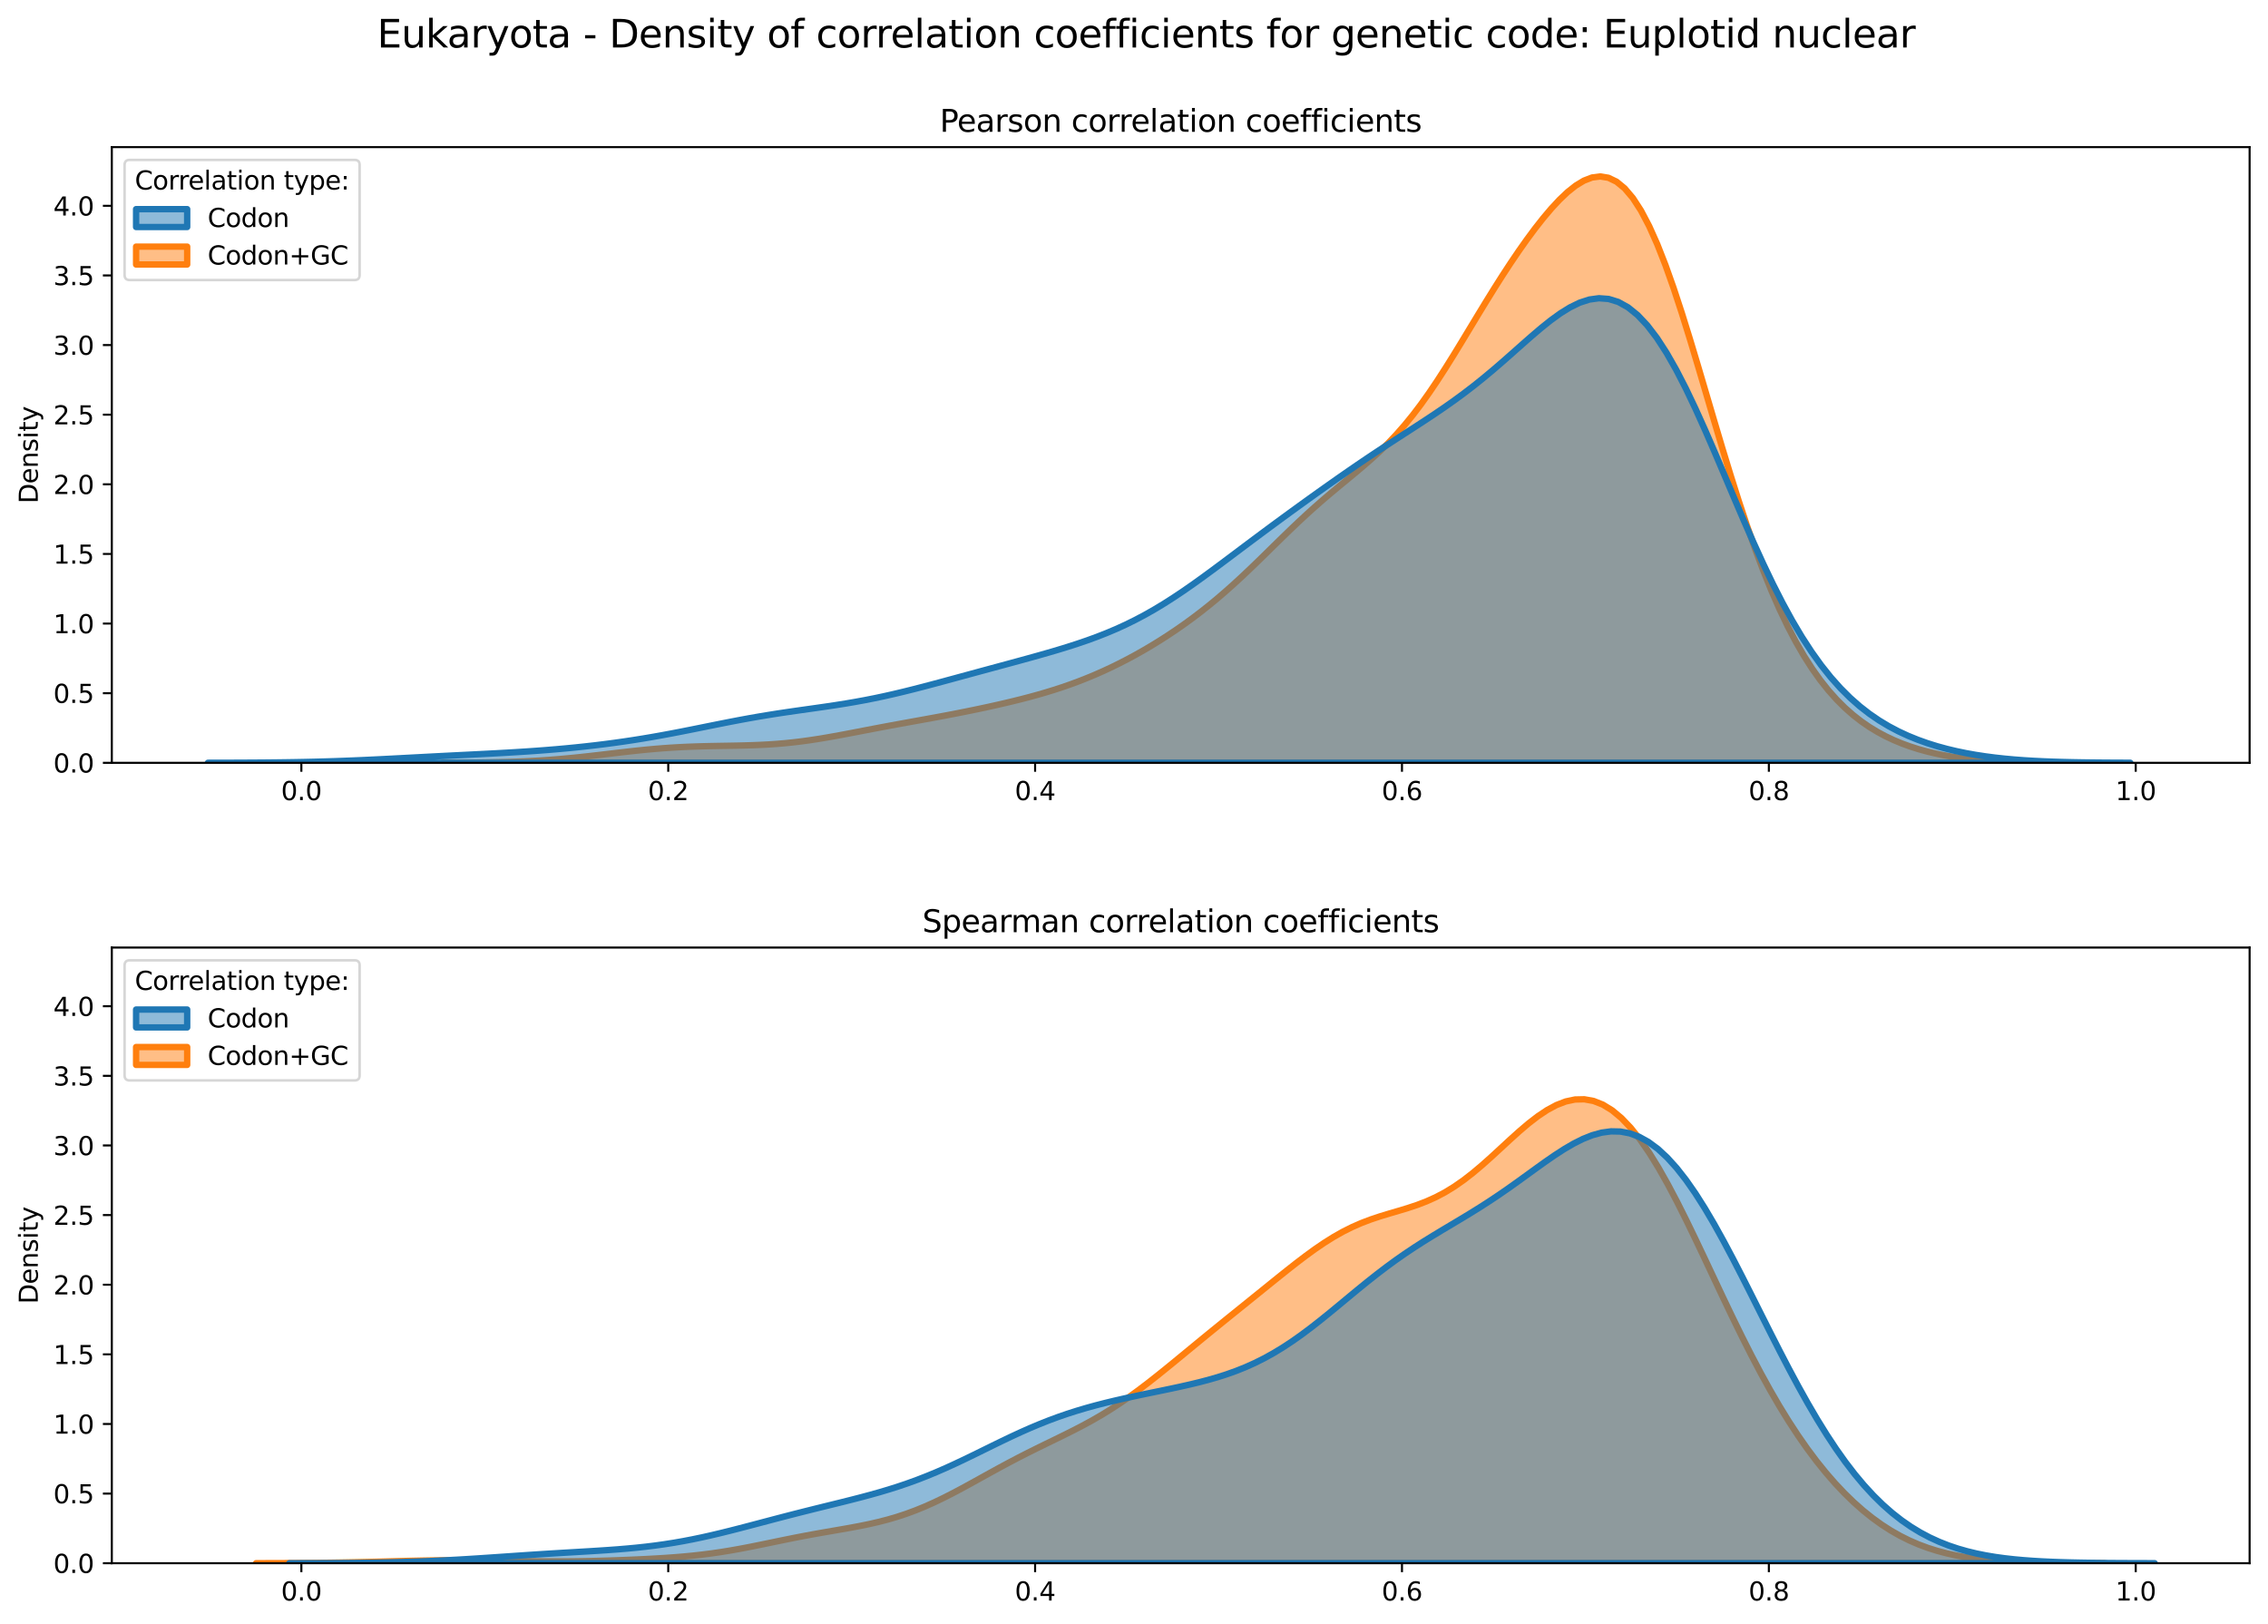 <?xml version="1.0" encoding="utf-8" standalone="no"?>
<!DOCTYPE svg PUBLIC "-//W3C//DTD SVG 1.1//EN"
  "http://www.w3.org/Graphics/SVG/1.1/DTD/svg11.dtd">
<svg xmlns:xlink="http://www.w3.org/1999/xlink" width="887.981pt" height="635.878pt" viewBox="0 0 887.981 635.878" xmlns="http://www.w3.org/2000/svg" version="1.1">
 <defs>
  <style type="text/css">*{stroke-linejoin: round; stroke-linecap: butt}</style>
 </defs>
 <g id="figure_1">
  <g id="patch_1">
   <path d="M 0 635.878 
L 887.981 635.878 
L 887.981 0 
L 0 0 
z
" style="fill: #ffffff"/>
  </g>
  <g id="axes_1">
   <g id="patch_2">
    <path d="M 43.781 298.643 
L 880.781 298.643 
L 880.781 57.6 
L 43.781 57.6 
z
" style="fill: #ffffff"/>
   </g>
   <g id="PolyCollection_1">
    <defs>
     <path id="m1ffbe9c919" d="M 173.266 -337.257 
L 173.266 -337.235 
L 176.458 -337.235 
L 179.65 -337.235 
L 182.842 -337.235 
L 186.034 -337.235 
L 189.226 -337.235 
L 192.418 -337.235 
L 195.61 -337.235 
L 198.802 -337.235 
L 201.994 -337.235 
L 205.186 -337.235 
L 208.378 -337.235 
L 211.57 -337.235 
L 214.762 -337.235 
L 217.954 -337.235 
L 221.146 -337.235 
L 224.338 -337.235 
L 227.53 -337.235 
L 230.722 -337.235 
L 233.914 -337.235 
L 237.106 -337.235 
L 240.298 -337.235 
L 243.49 -337.235 
L 246.682 -337.235 
L 249.874 -337.235 
L 253.066 -337.235 
L 256.258 -337.235 
L 259.45 -337.235 
L 262.642 -337.235 
L 265.834 -337.235 
L 269.026 -337.235 
L 272.218 -337.235 
L 275.41 -337.235 
L 278.602 -337.235 
L 281.794 -337.235 
L 284.986 -337.235 
L 288.178 -337.235 
L 291.37 -337.235 
L 294.562 -337.235 
L 297.754 -337.235 
L 300.946 -337.235 
L 304.138 -337.235 
L 307.33 -337.235 
L 310.522 -337.235 
L 313.714 -337.235 
L 316.906 -337.235 
L 320.098 -337.235 
L 323.29 -337.235 
L 326.482 -337.235 
L 329.674 -337.235 
L 332.866 -337.235 
L 336.058 -337.235 
L 339.25 -337.235 
L 342.442 -337.235 
L 345.634 -337.235 
L 348.826 -337.235 
L 352.018 -337.235 
L 355.21 -337.235 
L 358.402 -337.235 
L 361.594 -337.235 
L 364.786 -337.235 
L 367.978 -337.235 
L 371.17 -337.235 
L 374.362 -337.235 
L 377.554 -337.235 
L 380.746 -337.235 
L 383.938 -337.235 
L 387.13 -337.235 
L 390.323 -337.235 
L 393.515 -337.235 
L 396.707 -337.235 
L 399.899 -337.235 
L 403.091 -337.235 
L 406.283 -337.235 
L 409.475 -337.235 
L 412.667 -337.235 
L 415.859 -337.235 
L 419.051 -337.235 
L 422.243 -337.235 
L 425.435 -337.235 
L 428.627 -337.235 
L 431.819 -337.235 
L 435.011 -337.235 
L 438.203 -337.235 
L 441.395 -337.235 
L 444.587 -337.235 
L 447.779 -337.235 
L 450.971 -337.235 
L 454.163 -337.235 
L 457.355 -337.235 
L 460.547 -337.235 
L 463.739 -337.235 
L 466.931 -337.235 
L 470.123 -337.235 
L 473.315 -337.235 
L 476.507 -337.235 
L 479.699 -337.235 
L 482.891 -337.235 
L 486.083 -337.235 
L 489.275 -337.235 
L 492.467 -337.235 
L 495.659 -337.235 
L 498.851 -337.235 
L 502.043 -337.235 
L 505.235 -337.235 
L 508.427 -337.235 
L 511.619 -337.235 
L 514.811 -337.235 
L 518.003 -337.235 
L 521.195 -337.235 
L 524.387 -337.235 
L 527.579 -337.235 
L 530.771 -337.235 
L 533.963 -337.235 
L 537.155 -337.235 
L 540.347 -337.235 
L 543.539 -337.235 
L 546.731 -337.235 
L 549.923 -337.235 
L 553.115 -337.235 
L 556.307 -337.235 
L 559.499 -337.235 
L 562.691 -337.235 
L 565.883 -337.235 
L 569.075 -337.235 
L 572.267 -337.235 
L 575.459 -337.235 
L 578.651 -337.235 
L 581.843 -337.235 
L 585.035 -337.235 
L 588.227 -337.235 
L 591.419 -337.235 
L 594.611 -337.235 
L 597.803 -337.235 
L 600.995 -337.235 
L 604.187 -337.235 
L 607.379 -337.235 
L 610.571 -337.235 
L 613.763 -337.235 
L 616.955 -337.235 
L 620.147 -337.235 
L 623.339 -337.235 
L 626.531 -337.235 
L 629.723 -337.235 
L 632.915 -337.235 
L 636.107 -337.235 
L 639.299 -337.235 
L 642.491 -337.235 
L 645.683 -337.235 
L 648.875 -337.235 
L 652.067 -337.235 
L 655.259 -337.235 
L 658.451 -337.235 
L 661.643 -337.235 
L 664.835 -337.235 
L 668.027 -337.235 
L 671.219 -337.235 
L 674.411 -337.235 
L 677.603 -337.235 
L 680.795 -337.235 
L 683.987 -337.235 
L 687.179 -337.235 
L 690.371 -337.235 
L 693.563 -337.235 
L 696.755 -337.235 
L 699.947 -337.235 
L 703.139 -337.235 
L 706.331 -337.235 
L 709.523 -337.235 
L 712.715 -337.235 
L 715.907 -337.235 
L 719.099 -337.235 
L 722.291 -337.235 
L 725.483 -337.235 
L 728.675 -337.235 
L 731.867 -337.235 
L 735.059 -337.235 
L 738.251 -337.235 
L 741.443 -337.235 
L 744.635 -337.235 
L 747.827 -337.235 
L 751.019 -337.235 
L 754.211 -337.235 
L 757.403 -337.235 
L 760.595 -337.235 
L 763.787 -337.235 
L 766.979 -337.235 
L 770.171 -337.235 
L 773.363 -337.235 
L 776.555 -337.235 
L 779.747 -337.235 
L 782.939 -337.235 
L 786.131 -337.235 
L 789.323 -337.235 
L 792.515 -337.235 
L 795.707 -337.235 
L 798.899 -337.235 
L 802.091 -337.235 
L 805.283 -337.235 
L 808.475 -337.235 
L 808.475 -337.269 
L 808.475 -337.269 
L 805.283 -337.287 
L 802.091 -337.311 
L 798.899 -337.345 
L 795.707 -337.392 
L 792.515 -337.456 
L 789.323 -337.541 
L 786.131 -337.652 
L 782.939 -337.795 
L 779.747 -337.976 
L 776.555 -338.203 
L 773.363 -338.483 
L 770.171 -338.824 
L 766.979 -339.234 
L 763.787 -339.721 
L 760.595 -340.295 
L 757.403 -340.963 
L 754.211 -341.737 
L 751.019 -342.627 
L 747.827 -343.646 
L 744.635 -344.81 
L 741.443 -346.135 
L 738.251 -347.642 
L 735.059 -349.354 
L 731.867 -351.297 
L 728.675 -353.5 
L 725.483 -355.995 
L 722.291 -358.817 
L 719.099 -361.999 
L 715.907 -365.579 
L 712.715 -369.592 
L 709.523 -374.075 
L 706.331 -379.061 
L 703.139 -384.584 
L 699.947 -390.671 
L 696.755 -397.346 
L 693.563 -404.623 
L 690.371 -412.509 
L 687.179 -420.995 
L 683.987 -430.058 
L 680.795 -439.654 
L 677.603 -449.718 
L 674.411 -460.16 
L 671.219 -470.869 
L 668.027 -481.708 
L 664.835 -492.522 
L 661.643 -503.144 
L 658.451 -513.395 
L 655.259 -523.101 
L 652.067 -532.094 
L 648.875 -540.225 
L 645.683 -547.369 
L 642.491 -553.433 
L 639.299 -558.36 
L 636.107 -562.129 
L 632.915 -564.755 
L 629.723 -566.287 
L 626.531 -566.8 
L 623.339 -566.389 
L 620.147 -565.161 
L 616.955 -563.229 
L 613.763 -560.7 
L 610.571 -557.674 
L 607.379 -554.237 
L 604.187 -550.461 
L 600.995 -546.399 
L 597.803 -542.094 
L 594.611 -537.574 
L 591.419 -532.863 
L 588.227 -527.982 
L 585.035 -522.952 
L 581.843 -517.802 
L 578.651 -512.565 
L 575.459 -507.283 
L 572.267 -502.005 
L 569.075 -496.786 
L 565.883 -491.68 
L 562.691 -486.74 
L 559.499 -482.015 
L 556.307 -477.54 
L 553.115 -473.34 
L 549.923 -469.427 
L 546.731 -465.796 
L 543.539 -462.428 
L 540.347 -459.295 
L 537.155 -456.355 
L 533.963 -453.564 
L 530.771 -450.872 
L 527.579 -448.233 
L 524.387 -445.602 
L 521.195 -442.942 
L 518.003 -440.225 
L 514.811 -437.432 
L 511.619 -434.554 
L 508.427 -431.593 
L 505.235 -428.559 
L 502.043 -425.467 
L 498.851 -422.342 
L 495.659 -419.207 
L 492.467 -416.089 
L 489.275 -413.012 
L 486.083 -409.998 
L 482.891 -407.064 
L 479.699 -404.224 
L 476.507 -401.485 
L 473.315 -398.852 
L 470.123 -396.325 
L 466.931 -393.901 
L 463.739 -391.578 
L 460.547 -389.35 
L 457.355 -387.214 
L 454.163 -385.164 
L 450.971 -383.199 
L 447.779 -381.316 
L 444.587 -379.513 
L 441.395 -377.79 
L 438.203 -376.147 
L 435.011 -374.584 
L 431.819 -373.1 
L 428.627 -371.694 
L 425.435 -370.367 
L 422.243 -369.116 
L 419.051 -367.939 
L 415.859 -366.832 
L 412.667 -365.791 
L 409.475 -364.811 
L 406.283 -363.887 
L 403.091 -363.012 
L 399.899 -362.181 
L 396.707 -361.388 
L 393.515 -360.627 
L 390.323 -359.894 
L 387.13 -359.186 
L 383.938 -358.499 
L 380.746 -357.833 
L 377.554 -357.186 
L 374.362 -356.556 
L 371.17 -355.942 
L 367.978 -355.342 
L 364.786 -354.754 
L 361.594 -354.173 
L 358.402 -353.597 
L 355.21 -353.022 
L 352.018 -352.442 
L 348.826 -351.856 
L 345.634 -351.261 
L 342.442 -350.657 
L 339.25 -350.046 
L 336.058 -349.431 
L 332.866 -348.819 
L 329.674 -348.215 
L 326.482 -347.629 
L 323.29 -347.069 
L 320.098 -346.544 
L 316.906 -346.06 
L 313.714 -345.626 
L 310.522 -345.244 
L 307.33 -344.918 
L 304.138 -344.647 
L 300.946 -344.429 
L 297.754 -344.259 
L 294.562 -344.13 
L 291.37 -344.035 
L 288.178 -343.963 
L 284.986 -343.906 
L 281.794 -343.852 
L 278.602 -343.793 
L 275.41 -343.721 
L 272.218 -343.626 
L 269.026 -343.505 
L 265.834 -343.351 
L 262.642 -343.162 
L 259.45 -342.938 
L 256.258 -342.679 
L 253.066 -342.387 
L 249.874 -342.067 
L 246.682 -341.722 
L 243.49 -341.359 
L 240.298 -340.986 
L 237.106 -340.607 
L 233.914 -340.232 
L 230.722 -339.867 
L 227.53 -339.517 
L 224.338 -339.188 
L 221.146 -338.884 
L 217.954 -338.609 
L 214.762 -338.364 
L 211.57 -338.149 
L 208.378 -337.965 
L 205.186 -337.809 
L 201.994 -337.68 
L 198.802 -337.574 
L 195.61 -337.49 
L 192.418 -337.423 
L 189.226 -337.372 
L 186.034 -337.333 
L 182.842 -337.304 
L 179.65 -337.283 
L 176.458 -337.268 
L 173.266 -337.257 
z
" style="stroke: #ff7f0e; stroke-width: 2.5"/>
    </defs>
    <g clip-path="url(#pda90d6443b)">
     <use xlink:href="#m1ffbe9c919" x="0" y="635.878" style="fill: #ff7f0e; fill-opacity: 0.5; stroke: #ff7f0e; stroke-width: 2.5"/>
    </g>
   </g>
   <g id="PolyCollection_2">
    <defs>
     <path id="m7dad2769be" d="M 81.413 -337.249 
L 81.413 -337.235 
L 85.195 -337.235 
L 88.977 -337.235 
L 92.759 -337.235 
L 96.541 -337.235 
L 100.323 -337.235 
L 104.105 -337.235 
L 107.888 -337.235 
L 111.67 -337.235 
L 115.452 -337.235 
L 119.234 -337.235 
L 123.016 -337.235 
L 126.798 -337.235 
L 130.58 -337.235 
L 134.362 -337.235 
L 138.144 -337.235 
L 141.926 -337.235 
L 145.708 -337.235 
L 149.491 -337.235 
L 153.273 -337.235 
L 157.055 -337.235 
L 160.837 -337.235 
L 164.619 -337.235 
L 168.401 -337.235 
L 172.183 -337.235 
L 175.965 -337.235 
L 179.747 -337.235 
L 183.529 -337.235 
L 187.311 -337.235 
L 191.093 -337.235 
L 194.876 -337.235 
L 198.658 -337.235 
L 202.44 -337.235 
L 206.222 -337.235 
L 210.004 -337.235 
L 213.786 -337.235 
L 217.568 -337.235 
L 221.35 -337.235 
L 225.132 -337.235 
L 228.914 -337.235 
L 232.696 -337.235 
L 236.478 -337.235 
L 240.261 -337.235 
L 244.043 -337.235 
L 247.825 -337.235 
L 251.607 -337.235 
L 255.389 -337.235 
L 259.171 -337.235 
L 262.953 -337.235 
L 266.735 -337.235 
L 270.517 -337.235 
L 274.299 -337.235 
L 278.081 -337.235 
L 281.863 -337.235 
L 285.646 -337.235 
L 289.428 -337.235 
L 293.21 -337.235 
L 296.992 -337.235 
L 300.774 -337.235 
L 304.556 -337.235 
L 308.338 -337.235 
L 312.12 -337.235 
L 315.902 -337.235 
L 319.684 -337.235 
L 323.466 -337.235 
L 327.248 -337.235 
L 331.031 -337.235 
L 334.813 -337.235 
L 338.595 -337.235 
L 342.377 -337.235 
L 346.159 -337.235 
L 349.941 -337.235 
L 353.723 -337.235 
L 357.505 -337.235 
L 361.287 -337.235 
L 365.069 -337.235 
L 368.851 -337.235 
L 372.633 -337.235 
L 376.416 -337.235 
L 380.198 -337.235 
L 383.98 -337.235 
L 387.762 -337.235 
L 391.544 -337.235 
L 395.326 -337.235 
L 399.108 -337.235 
L 402.89 -337.235 
L 406.672 -337.235 
L 410.454 -337.235 
L 414.236 -337.235 
L 418.018 -337.235 
L 421.801 -337.235 
L 425.583 -337.235 
L 429.365 -337.235 
L 433.147 -337.235 
L 436.929 -337.235 
L 440.711 -337.235 
L 444.493 -337.235 
L 448.275 -337.235 
L 452.057 -337.235 
L 455.839 -337.235 
L 459.621 -337.235 
L 463.404 -337.235 
L 467.186 -337.235 
L 470.968 -337.235 
L 474.75 -337.235 
L 478.532 -337.235 
L 482.314 -337.235 
L 486.096 -337.235 
L 489.878 -337.235 
L 493.66 -337.235 
L 497.442 -337.235 
L 501.224 -337.235 
L 505.006 -337.235 
L 508.789 -337.235 
L 512.571 -337.235 
L 516.353 -337.235 
L 520.135 -337.235 
L 523.917 -337.235 
L 527.699 -337.235 
L 531.481 -337.235 
L 535.263 -337.235 
L 539.045 -337.235 
L 542.827 -337.235 
L 546.609 -337.235 
L 550.391 -337.235 
L 554.174 -337.235 
L 557.956 -337.235 
L 561.738 -337.235 
L 565.52 -337.235 
L 569.302 -337.235 
L 573.084 -337.235 
L 576.866 -337.235 
L 580.648 -337.235 
L 584.43 -337.235 
L 588.212 -337.235 
L 591.994 -337.235 
L 595.776 -337.235 
L 599.559 -337.235 
L 603.341 -337.235 
L 607.123 -337.235 
L 610.905 -337.235 
L 614.687 -337.235 
L 618.469 -337.235 
L 622.251 -337.235 
L 626.033 -337.235 
L 629.815 -337.235 
L 633.597 -337.235 
L 637.379 -337.235 
L 641.161 -337.235 
L 644.944 -337.235 
L 648.726 -337.235 
L 652.508 -337.235 
L 656.29 -337.235 
L 660.072 -337.235 
L 663.854 -337.235 
L 667.636 -337.235 
L 671.418 -337.235 
L 675.2 -337.235 
L 678.982 -337.235 
L 682.764 -337.235 
L 686.546 -337.235 
L 690.329 -337.235 
L 694.111 -337.235 
L 697.893 -337.235 
L 701.675 -337.235 
L 705.457 -337.235 
L 709.239 -337.235 
L 713.021 -337.235 
L 716.803 -337.235 
L 720.585 -337.235 
L 724.367 -337.235 
L 728.149 -337.235 
L 731.931 -337.235 
L 735.714 -337.235 
L 739.496 -337.235 
L 743.278 -337.235 
L 747.06 -337.235 
L 750.842 -337.235 
L 754.624 -337.235 
L 758.406 -337.235 
L 762.188 -337.235 
L 765.97 -337.235 
L 769.752 -337.235 
L 773.534 -337.235 
L 777.317 -337.235 
L 781.099 -337.235 
L 784.881 -337.235 
L 788.663 -337.235 
L 792.445 -337.235 
L 796.227 -337.235 
L 800.009 -337.235 
L 803.791 -337.235 
L 807.573 -337.235 
L 811.355 -337.235 
L 815.137 -337.235 
L 818.919 -337.235 
L 822.702 -337.235 
L 826.484 -337.235 
L 830.266 -337.235 
L 834.048 -337.235 
L 834.048 -337.262 
L 834.048 -337.262 
L 830.266 -337.276 
L 826.484 -337.295 
L 822.702 -337.321 
L 818.919 -337.358 
L 815.137 -337.408 
L 811.355 -337.475 
L 807.573 -337.563 
L 803.791 -337.677 
L 800.009 -337.824 
L 796.227 -338.009 
L 792.445 -338.239 
L 788.663 -338.523 
L 784.881 -338.867 
L 781.099 -339.28 
L 777.317 -339.772 
L 773.534 -340.35 
L 769.752 -341.025 
L 765.97 -341.807 
L 762.188 -342.708 
L 758.406 -343.742 
L 754.624 -344.925 
L 750.842 -346.275 
L 747.06 -347.813 
L 743.278 -349.566 
L 739.496 -351.563 
L 735.714 -353.837 
L 731.931 -356.425 
L 728.149 -359.365 
L 724.367 -362.699 
L 720.585 -366.467 
L 716.803 -370.707 
L 713.021 -375.451 
L 709.239 -380.728 
L 705.457 -386.552 
L 701.675 -392.927 
L 697.893 -399.843 
L 694.111 -407.272 
L 690.329 -415.166 
L 686.546 -423.461 
L 682.764 -432.07 
L 678.982 -440.893 
L 675.2 -449.811 
L 671.418 -458.694 
L 667.636 -467.402 
L 663.854 -475.795 
L 660.072 -483.732 
L 656.29 -491.082 
L 652.508 -497.725 
L 648.726 -503.562 
L 644.944 -508.514 
L 641.161 -512.529 
L 637.379 -515.581 
L 633.597 -517.674 
L 629.815 -518.837 
L 626.033 -519.123 
L 622.251 -518.606 
L 618.469 -517.376 
L 614.687 -515.535 
L 610.905 -513.19 
L 607.123 -510.449 
L 603.341 -507.418 
L 599.559 -504.195 
L 595.776 -500.865 
L 591.994 -497.505 
L 588.212 -494.174 
L 584.43 -490.917 
L 580.648 -487.767 
L 576.866 -484.74 
L 573.084 -481.842 
L 569.302 -479.067 
L 565.52 -476.401 
L 561.738 -473.826 
L 557.956 -471.318 
L 554.174 -468.853 
L 550.391 -466.408 
L 546.609 -463.964 
L 542.827 -461.502 
L 539.045 -459.014 
L 535.263 -456.49 
L 531.481 -453.929 
L 527.699 -451.332 
L 523.917 -448.702 
L 520.135 -446.042 
L 516.353 -443.359 
L 512.571 -440.653 
L 508.789 -437.928 
L 505.006 -435.184 
L 501.224 -432.42 
L 497.442 -429.636 
L 493.66 -426.832 
L 489.878 -424.011 
L 486.096 -421.175 
L 482.314 -418.335 
L 478.532 -415.501 
L 474.75 -412.689 
L 470.968 -409.917 
L 467.186 -407.204 
L 463.404 -404.572 
L 459.621 -402.038 
L 455.839 -399.621 
L 452.057 -397.334 
L 448.275 -395.186 
L 444.493 -393.181 
L 440.711 -391.319 
L 436.929 -389.595 
L 433.147 -387.999 
L 429.365 -386.52 
L 425.583 -385.143 
L 421.801 -383.854 
L 418.018 -382.637 
L 414.236 -381.479 
L 410.454 -380.366 
L 406.672 -379.288 
L 402.89 -378.234 
L 399.108 -377.196 
L 395.326 -376.168 
L 391.544 -375.145 
L 387.762 -374.122 
L 383.98 -373.098 
L 380.198 -372.071 
L 376.416 -371.043 
L 372.633 -370.015 
L 368.851 -368.991 
L 365.069 -367.977 
L 361.287 -366.98 
L 357.505 -366.008 
L 353.723 -365.068 
L 349.941 -364.169 
L 346.159 -363.317 
L 342.377 -362.517 
L 338.595 -361.771 
L 334.813 -361.078 
L 331.031 -360.435 
L 327.248 -359.836 
L 323.466 -359.27 
L 319.684 -358.727 
L 315.902 -358.194 
L 312.12 -357.661 
L 308.338 -357.115 
L 304.556 -356.548 
L 300.774 -355.951 
L 296.992 -355.322 
L 293.21 -354.658 
L 289.428 -353.962 
L 285.646 -353.238 
L 281.863 -352.492 
L 278.081 -351.732 
L 274.299 -350.968 
L 270.517 -350.207 
L 266.735 -349.459 
L 262.953 -348.731 
L 259.171 -348.028 
L 255.389 -347.357 
L 251.607 -346.718 
L 247.825 -346.115 
L 244.043 -345.549 
L 240.261 -345.018 
L 236.478 -344.522 
L 232.696 -344.061 
L 228.914 -343.632 
L 225.132 -343.235 
L 221.35 -342.869 
L 217.568 -342.531 
L 213.786 -342.221 
L 210.004 -341.936 
L 206.222 -341.674 
L 202.44 -341.433 
L 198.658 -341.209 
L 194.876 -340.999 
L 191.093 -340.8 
L 187.311 -340.607 
L 183.529 -340.418 
L 179.747 -340.23 
L 175.965 -340.04 
L 172.183 -339.847 
L 168.401 -339.651 
L 164.619 -339.451 
L 160.837 -339.251 
L 157.055 -339.05 
L 153.273 -338.852 
L 149.491 -338.659 
L 145.708 -338.475 
L 141.926 -338.301 
L 138.144 -338.14 
L 134.362 -337.993 
L 130.58 -337.861 
L 126.798 -337.745 
L 123.016 -337.645 
L 119.234 -337.56 
L 115.452 -337.489 
L 111.67 -337.43 
L 107.888 -337.383 
L 104.105 -337.345 
L 100.323 -337.316 
L 96.541 -337.294 
L 92.759 -337.277 
L 88.977 -337.264 
L 85.195 -337.255 
L 81.413 -337.249 
z
" style="stroke: #1f77b4; stroke-width: 2.5"/>
    </defs>
    <g clip-path="url(#pda90d6443b)">
     <use xlink:href="#m7dad2769be" x="0" y="635.878" style="fill: #1f77b4; fill-opacity: 0.5; stroke: #1f77b4; stroke-width: 2.5"/>
    </g>
   </g>
   <g id="matplotlib.axis_1">
    <g id="xtick_1">
     <g id="line2d_1">
      <defs>
       <path id="m8cf4f8425d" d="M 0 0 
L 0 3.5 
" style="stroke: #000000; stroke-width: 0.8"/>
      </defs>
      <g>
       <use xlink:href="#m8cf4f8425d" x="117.991" y="298.643" style="stroke: #000000; stroke-width: 0.8"/>
      </g>
     </g>
     <g id="text_1">
      <!-- 0.0 -->
      <g transform="translate(110.039 313.242) scale(0.1 -0.1)">
       <defs>
        <path id="DejaVuSans-30" d="M 2034 4250 
Q 1547 4250 1301 3770 
Q 1056 3291 1056 2328 
Q 1056 1369 1301 889 
Q 1547 409 2034 409 
Q 2525 409 2770 889 
Q 3016 1369 3016 2328 
Q 3016 3291 2770 3770 
Q 2525 4250 2034 4250 
z
M 2034 4750 
Q 2819 4750 3233 4129 
Q 3647 3509 3647 2328 
Q 3647 1150 3233 529 
Q 2819 -91 2034 -91 
Q 1250 -91 836 529 
Q 422 1150 422 2328 
Q 422 3509 836 4129 
Q 1250 4750 2034 4750 
z
" transform="scale(0.016)"/>
        <path id="DejaVuSans-2e" d="M 684 794 
L 1344 794 
L 1344 0 
L 684 0 
L 684 794 
z
" transform="scale(0.016)"/>
       </defs>
       <use xlink:href="#DejaVuSans-30"/>
       <use xlink:href="#DejaVuSans-2e" x="63.623"/>
       <use xlink:href="#DejaVuSans-30" x="95.41"/>
      </g>
     </g>
    </g>
    <g id="xtick_2">
     <g id="line2d_2">
      <g>
       <use xlink:href="#m8cf4f8425d" x="261.632" y="298.643" style="stroke: #000000; stroke-width: 0.8"/>
      </g>
     </g>
     <g id="text_2">
      <!-- 0.2 -->
      <g transform="translate(253.68 313.242) scale(0.1 -0.1)">
       <defs>
        <path id="DejaVuSans-32" d="M 1228 531 
L 3431 531 
L 3431 0 
L 469 0 
L 469 531 
Q 828 903 1448 1529 
Q 2069 2156 2228 2338 
Q 2531 2678 2651 2914 
Q 2772 3150 2772 3378 
Q 2772 3750 2511 3984 
Q 2250 4219 1831 4219 
Q 1534 4219 1204 4116 
Q 875 4013 500 3803 
L 500 4441 
Q 881 4594 1212 4672 
Q 1544 4750 1819 4750 
Q 2544 4750 2975 4387 
Q 3406 4025 3406 3419 
Q 3406 3131 3298 2873 
Q 3191 2616 2906 2266 
Q 2828 2175 2409 1742 
Q 1991 1309 1228 531 
z
" transform="scale(0.016)"/>
       </defs>
       <use xlink:href="#DejaVuSans-30"/>
       <use xlink:href="#DejaVuSans-2e" x="63.623"/>
       <use xlink:href="#DejaVuSans-32" x="95.41"/>
      </g>
     </g>
    </g>
    <g id="xtick_3">
     <g id="line2d_3">
      <g>
       <use xlink:href="#m8cf4f8425d" x="405.272" y="298.643" style="stroke: #000000; stroke-width: 0.8"/>
      </g>
     </g>
     <g id="text_3">
      <!-- 0.4 -->
      <g transform="translate(397.321 313.242) scale(0.1 -0.1)">
       <defs>
        <path id="DejaVuSans-34" d="M 2419 4116 
L 825 1625 
L 2419 1625 
L 2419 4116 
z
M 2253 4666 
L 3047 4666 
L 3047 1625 
L 3713 1625 
L 3713 1100 
L 3047 1100 
L 3047 0 
L 2419 0 
L 2419 1100 
L 313 1100 
L 313 1709 
L 2253 4666 
z
" transform="scale(0.016)"/>
       </defs>
       <use xlink:href="#DejaVuSans-30"/>
       <use xlink:href="#DejaVuSans-2e" x="63.623"/>
       <use xlink:href="#DejaVuSans-34" x="95.41"/>
      </g>
     </g>
    </g>
    <g id="xtick_4">
     <g id="line2d_4">
      <g>
       <use xlink:href="#m8cf4f8425d" x="548.913" y="298.643" style="stroke: #000000; stroke-width: 0.8"/>
      </g>
     </g>
     <g id="text_4">
      <!-- 0.6 -->
      <g transform="translate(540.961 313.242) scale(0.1 -0.1)">
       <defs>
        <path id="DejaVuSans-36" d="M 2113 2584 
Q 1688 2584 1439 2293 
Q 1191 2003 1191 1497 
Q 1191 994 1439 701 
Q 1688 409 2113 409 
Q 2538 409 2786 701 
Q 3034 994 3034 1497 
Q 3034 2003 2786 2293 
Q 2538 2584 2113 2584 
z
M 3366 4563 
L 3366 3988 
Q 3128 4100 2886 4159 
Q 2644 4219 2406 4219 
Q 1781 4219 1451 3797 
Q 1122 3375 1075 2522 
Q 1259 2794 1537 2939 
Q 1816 3084 2150 3084 
Q 2853 3084 3261 2657 
Q 3669 2231 3669 1497 
Q 3669 778 3244 343 
Q 2819 -91 2113 -91 
Q 1303 -91 875 529 
Q 447 1150 447 2328 
Q 447 3434 972 4092 
Q 1497 4750 2381 4750 
Q 2619 4750 2861 4703 
Q 3103 4656 3366 4563 
z
" transform="scale(0.016)"/>
       </defs>
       <use xlink:href="#DejaVuSans-30"/>
       <use xlink:href="#DejaVuSans-2e" x="63.623"/>
       <use xlink:href="#DejaVuSans-36" x="95.41"/>
      </g>
     </g>
    </g>
    <g id="xtick_5">
     <g id="line2d_5">
      <g>
       <use xlink:href="#m8cf4f8425d" x="692.554" y="298.643" style="stroke: #000000; stroke-width: 0.8"/>
      </g>
     </g>
     <g id="text_5">
      <!-- 0.8 -->
      <g transform="translate(684.602 313.242) scale(0.1 -0.1)">
       <defs>
        <path id="DejaVuSans-38" d="M 2034 2216 
Q 1584 2216 1326 1975 
Q 1069 1734 1069 1313 
Q 1069 891 1326 650 
Q 1584 409 2034 409 
Q 2484 409 2743 651 
Q 3003 894 3003 1313 
Q 3003 1734 2745 1975 
Q 2488 2216 2034 2216 
z
M 1403 2484 
Q 997 2584 770 2862 
Q 544 3141 544 3541 
Q 544 4100 942 4425 
Q 1341 4750 2034 4750 
Q 2731 4750 3128 4425 
Q 3525 4100 3525 3541 
Q 3525 3141 3298 2862 
Q 3072 2584 2669 2484 
Q 3125 2378 3379 2068 
Q 3634 1759 3634 1313 
Q 3634 634 3220 271 
Q 2806 -91 2034 -91 
Q 1263 -91 848 271 
Q 434 634 434 1313 
Q 434 1759 690 2068 
Q 947 2378 1403 2484 
z
M 1172 3481 
Q 1172 3119 1398 2916 
Q 1625 2713 2034 2713 
Q 2441 2713 2670 2916 
Q 2900 3119 2900 3481 
Q 2900 3844 2670 4047 
Q 2441 4250 2034 4250 
Q 1625 4250 1398 4047 
Q 1172 3844 1172 3481 
z
" transform="scale(0.016)"/>
       </defs>
       <use xlink:href="#DejaVuSans-30"/>
       <use xlink:href="#DejaVuSans-2e" x="63.623"/>
       <use xlink:href="#DejaVuSans-38" x="95.41"/>
      </g>
     </g>
    </g>
    <g id="xtick_6">
     <g id="line2d_6">
      <g>
       <use xlink:href="#m8cf4f8425d" x="836.194" y="298.643" style="stroke: #000000; stroke-width: 0.8"/>
      </g>
     </g>
     <g id="text_6">
      <!-- 1.0 -->
      <g transform="translate(828.243 313.242) scale(0.1 -0.1)">
       <defs>
        <path id="DejaVuSans-31" d="M 794 531 
L 1825 531 
L 1825 4091 
L 703 3866 
L 703 4441 
L 1819 4666 
L 2450 4666 
L 2450 531 
L 3481 531 
L 3481 0 
L 794 0 
L 794 531 
z
" transform="scale(0.016)"/>
       </defs>
       <use xlink:href="#DejaVuSans-31"/>
       <use xlink:href="#DejaVuSans-2e" x="63.623"/>
       <use xlink:href="#DejaVuSans-30" x="95.41"/>
      </g>
     </g>
    </g>
   </g>
   <g id="matplotlib.axis_2">
    <g id="ytick_1">
     <g id="line2d_7">
      <defs>
       <path id="m6b052d8929" d="M 0 0 
L -3.5 0 
" style="stroke: #000000; stroke-width: 0.8"/>
      </defs>
      <g>
       <use xlink:href="#m6b052d8929" x="43.781" y="298.643" style="stroke: #000000; stroke-width: 0.8"/>
      </g>
     </g>
     <g id="text_7">
      <!-- 0.0 -->
      <g transform="translate(20.878 302.443) scale(0.1 -0.1)">
       <use xlink:href="#DejaVuSans-30"/>
       <use xlink:href="#DejaVuSans-2e" x="63.623"/>
       <use xlink:href="#DejaVuSans-30" x="95.41"/>
      </g>
     </g>
    </g>
    <g id="ytick_2">
     <g id="line2d_8">
      <g>
       <use xlink:href="#m6b052d8929" x="43.781" y="271.384" style="stroke: #000000; stroke-width: 0.8"/>
      </g>
     </g>
     <g id="text_8">
      <!-- 0.5 -->
      <g transform="translate(20.878 275.183) scale(0.1 -0.1)">
       <defs>
        <path id="DejaVuSans-35" d="M 691 4666 
L 3169 4666 
L 3169 4134 
L 1269 4134 
L 1269 2991 
Q 1406 3038 1543 3061 
Q 1681 3084 1819 3084 
Q 2600 3084 3056 2656 
Q 3513 2228 3513 1497 
Q 3513 744 3044 326 
Q 2575 -91 1722 -91 
Q 1428 -91 1123 -41 
Q 819 9 494 109 
L 494 744 
Q 775 591 1075 516 
Q 1375 441 1709 441 
Q 2250 441 2565 725 
Q 2881 1009 2881 1497 
Q 2881 1984 2565 2268 
Q 2250 2553 1709 2553 
Q 1456 2553 1204 2497 
Q 953 2441 691 2322 
L 691 4666 
z
" transform="scale(0.016)"/>
       </defs>
       <use xlink:href="#DejaVuSans-30"/>
       <use xlink:href="#DejaVuSans-2e" x="63.623"/>
       <use xlink:href="#DejaVuSans-35" x="95.41"/>
      </g>
     </g>
    </g>
    <g id="ytick_3">
     <g id="line2d_9">
      <g>
       <use xlink:href="#m6b052d8929" x="43.781" y="244.125" style="stroke: #000000; stroke-width: 0.8"/>
      </g>
     </g>
     <g id="text_9">
      <!-- 1.0 -->
      <g transform="translate(20.878 247.924) scale(0.1 -0.1)">
       <use xlink:href="#DejaVuSans-31"/>
       <use xlink:href="#DejaVuSans-2e" x="63.623"/>
       <use xlink:href="#DejaVuSans-30" x="95.41"/>
      </g>
     </g>
    </g>
    <g id="ytick_4">
     <g id="line2d_10">
      <g>
       <use xlink:href="#m6b052d8929" x="43.781" y="216.866" style="stroke: #000000; stroke-width: 0.8"/>
      </g>
     </g>
     <g id="text_10">
      <!-- 1.5 -->
      <g transform="translate(20.878 220.665) scale(0.1 -0.1)">
       <use xlink:href="#DejaVuSans-31"/>
       <use xlink:href="#DejaVuSans-2e" x="63.623"/>
       <use xlink:href="#DejaVuSans-35" x="95.41"/>
      </g>
     </g>
    </g>
    <g id="ytick_5">
     <g id="line2d_11">
      <g>
       <use xlink:href="#m6b052d8929" x="43.781" y="189.607" style="stroke: #000000; stroke-width: 0.8"/>
      </g>
     </g>
     <g id="text_11">
      <!-- 2.0 -->
      <g transform="translate(20.878 193.406) scale(0.1 -0.1)">
       <use xlink:href="#DejaVuSans-32"/>
       <use xlink:href="#DejaVuSans-2e" x="63.623"/>
       <use xlink:href="#DejaVuSans-30" x="95.41"/>
      </g>
     </g>
    </g>
    <g id="ytick_6">
     <g id="line2d_12">
      <g>
       <use xlink:href="#m6b052d8929" x="43.781" y="162.347" style="stroke: #000000; stroke-width: 0.8"/>
      </g>
     </g>
     <g id="text_12">
      <!-- 2.5 -->
      <g transform="translate(20.878 166.146) scale(0.1 -0.1)">
       <use xlink:href="#DejaVuSans-32"/>
       <use xlink:href="#DejaVuSans-2e" x="63.623"/>
       <use xlink:href="#DejaVuSans-35" x="95.41"/>
      </g>
     </g>
    </g>
    <g id="ytick_7">
     <g id="line2d_13">
      <g>
       <use xlink:href="#m6b052d8929" x="43.781" y="135.088" style="stroke: #000000; stroke-width: 0.8"/>
      </g>
     </g>
     <g id="text_13">
      <!-- 3.0 -->
      <g transform="translate(20.878 138.887) scale(0.1 -0.1)">
       <defs>
        <path id="DejaVuSans-33" d="M 2597 2516 
Q 3050 2419 3304 2112 
Q 3559 1806 3559 1356 
Q 3559 666 3084 287 
Q 2609 -91 1734 -91 
Q 1441 -91 1130 -33 
Q 819 25 488 141 
L 488 750 
Q 750 597 1062 519 
Q 1375 441 1716 441 
Q 2309 441 2620 675 
Q 2931 909 2931 1356 
Q 2931 1769 2642 2001 
Q 2353 2234 1838 2234 
L 1294 2234 
L 1294 2753 
L 1863 2753 
Q 2328 2753 2575 2939 
Q 2822 3125 2822 3475 
Q 2822 3834 2567 4026 
Q 2313 4219 1838 4219 
Q 1578 4219 1281 4162 
Q 984 4106 628 3988 
L 628 4550 
Q 988 4650 1302 4700 
Q 1616 4750 1894 4750 
Q 2613 4750 3031 4423 
Q 3450 4097 3450 3541 
Q 3450 3153 3228 2886 
Q 3006 2619 2597 2516 
z
" transform="scale(0.016)"/>
       </defs>
       <use xlink:href="#DejaVuSans-33"/>
       <use xlink:href="#DejaVuSans-2e" x="63.623"/>
       <use xlink:href="#DejaVuSans-30" x="95.41"/>
      </g>
     </g>
    </g>
    <g id="ytick_8">
     <g id="line2d_14">
      <g>
       <use xlink:href="#m6b052d8929" x="43.781" y="107.829" style="stroke: #000000; stroke-width: 0.8"/>
      </g>
     </g>
     <g id="text_14">
      <!-- 3.5 -->
      <g transform="translate(20.878 111.628) scale(0.1 -0.1)">
       <use xlink:href="#DejaVuSans-33"/>
       <use xlink:href="#DejaVuSans-2e" x="63.623"/>
       <use xlink:href="#DejaVuSans-35" x="95.41"/>
      </g>
     </g>
    </g>
    <g id="ytick_9">
     <g id="line2d_15">
      <g>
       <use xlink:href="#m6b052d8929" x="43.781" y="80.57" style="stroke: #000000; stroke-width: 0.8"/>
      </g>
     </g>
     <g id="text_15">
      <!-- 4.0 -->
      <g transform="translate(20.878 84.369) scale(0.1 -0.1)">
       <use xlink:href="#DejaVuSans-34"/>
       <use xlink:href="#DejaVuSans-2e" x="63.623"/>
       <use xlink:href="#DejaVuSans-30" x="95.41"/>
      </g>
     </g>
    </g>
    <g id="text_16">
     <!-- Density -->
     <g transform="translate(14.798 197.13) rotate(-90) scale(0.1 -0.1)">
      <defs>
       <path id="DejaVuSans-44" d="M 1259 4147 
L 1259 519 
L 2022 519 
Q 2988 519 3436 956 
Q 3884 1394 3884 2338 
Q 3884 3275 3436 3711 
Q 2988 4147 2022 4147 
L 1259 4147 
z
M 628 4666 
L 1925 4666 
Q 3281 4666 3915 4102 
Q 4550 3538 4550 2338 
Q 4550 1131 3912 565 
Q 3275 0 1925 0 
L 628 0 
L 628 4666 
z
" transform="scale(0.016)"/>
       <path id="DejaVuSans-65" d="M 3597 1894 
L 3597 1613 
L 953 1613 
Q 991 1019 1311 708 
Q 1631 397 2203 397 
Q 2534 397 2845 478 
Q 3156 559 3463 722 
L 3463 178 
Q 3153 47 2828 -22 
Q 2503 -91 2169 -91 
Q 1331 -91 842 396 
Q 353 884 353 1716 
Q 353 2575 817 3079 
Q 1281 3584 2069 3584 
Q 2775 3584 3186 3129 
Q 3597 2675 3597 1894 
z
M 3022 2063 
Q 3016 2534 2758 2815 
Q 2500 3097 2075 3097 
Q 1594 3097 1305 2825 
Q 1016 2553 972 2059 
L 3022 2063 
z
" transform="scale(0.016)"/>
       <path id="DejaVuSans-6e" d="M 3513 2113 
L 3513 0 
L 2938 0 
L 2938 2094 
Q 2938 2591 2744 2837 
Q 2550 3084 2163 3084 
Q 1697 3084 1428 2787 
Q 1159 2491 1159 1978 
L 1159 0 
L 581 0 
L 581 3500 
L 1159 3500 
L 1159 2956 
Q 1366 3272 1645 3428 
Q 1925 3584 2291 3584 
Q 2894 3584 3203 3211 
Q 3513 2838 3513 2113 
z
" transform="scale(0.016)"/>
       <path id="DejaVuSans-73" d="M 2834 3397 
L 2834 2853 
Q 2591 2978 2328 3040 
Q 2066 3103 1784 3103 
Q 1356 3103 1142 2972 
Q 928 2841 928 2578 
Q 928 2378 1081 2264 
Q 1234 2150 1697 2047 
L 1894 2003 
Q 2506 1872 2764 1633 
Q 3022 1394 3022 966 
Q 3022 478 2636 193 
Q 2250 -91 1575 -91 
Q 1294 -91 989 -36 
Q 684 19 347 128 
L 347 722 
Q 666 556 975 473 
Q 1284 391 1588 391 
Q 1994 391 2212 530 
Q 2431 669 2431 922 
Q 2431 1156 2273 1281 
Q 2116 1406 1581 1522 
L 1381 1569 
Q 847 1681 609 1914 
Q 372 2147 372 2553 
Q 372 3047 722 3315 
Q 1072 3584 1716 3584 
Q 2034 3584 2315 3537 
Q 2597 3491 2834 3397 
z
" transform="scale(0.016)"/>
       <path id="DejaVuSans-69" d="M 603 3500 
L 1178 3500 
L 1178 0 
L 603 0 
L 603 3500 
z
M 603 4863 
L 1178 4863 
L 1178 4134 
L 603 4134 
L 603 4863 
z
" transform="scale(0.016)"/>
       <path id="DejaVuSans-74" d="M 1172 4494 
L 1172 3500 
L 2356 3500 
L 2356 3053 
L 1172 3053 
L 1172 1153 
Q 1172 725 1289 603 
Q 1406 481 1766 481 
L 2356 481 
L 2356 0 
L 1766 0 
Q 1100 0 847 248 
Q 594 497 594 1153 
L 594 3053 
L 172 3053 
L 172 3500 
L 594 3500 
L 594 4494 
L 1172 4494 
z
" transform="scale(0.016)"/>
       <path id="DejaVuSans-79" d="M 2059 -325 
Q 1816 -950 1584 -1140 
Q 1353 -1331 966 -1331 
L 506 -1331 
L 506 -850 
L 844 -850 
Q 1081 -850 1212 -737 
Q 1344 -625 1503 -206 
L 1606 56 
L 191 3500 
L 800 3500 
L 1894 763 
L 2988 3500 
L 3597 3500 
L 2059 -325 
z
" transform="scale(0.016)"/>
      </defs>
      <use xlink:href="#DejaVuSans-44"/>
      <use xlink:href="#DejaVuSans-65" x="77.002"/>
      <use xlink:href="#DejaVuSans-6e" x="138.525"/>
      <use xlink:href="#DejaVuSans-73" x="201.904"/>
      <use xlink:href="#DejaVuSans-69" x="254.004"/>
      <use xlink:href="#DejaVuSans-74" x="281.787"/>
      <use xlink:href="#DejaVuSans-79" x="320.996"/>
     </g>
    </g>
   </g>
   <g id="patch_3">
    <path d="M 43.781 298.643 
L 43.781 57.6 
" style="fill: none; stroke: #000000; stroke-width: 0.8; stroke-linejoin: miter; stroke-linecap: square"/>
   </g>
   <g id="patch_4">
    <path d="M 880.781 298.643 
L 880.781 57.6 
" style="fill: none; stroke: #000000; stroke-width: 0.8; stroke-linejoin: miter; stroke-linecap: square"/>
   </g>
   <g id="patch_5">
    <path d="M 43.781 298.643 
L 880.781 298.643 
" style="fill: none; stroke: #000000; stroke-width: 0.8; stroke-linejoin: miter; stroke-linecap: square"/>
   </g>
   <g id="patch_6">
    <path d="M 43.781 57.6 
L 880.781 57.6 
" style="fill: none; stroke: #000000; stroke-width: 0.8; stroke-linejoin: miter; stroke-linecap: square"/>
   </g>
   <g id="text_17">
    <!-- Pearson correlation coefficients -->
    <g transform="translate(367.949 51.6) scale(0.12 -0.12)">
     <defs>
      <path id="DejaVuSans-50" d="M 1259 4147 
L 1259 2394 
L 2053 2394 
Q 2494 2394 2734 2622 
Q 2975 2850 2975 3272 
Q 2975 3691 2734 3919 
Q 2494 4147 2053 4147 
L 1259 4147 
z
M 628 4666 
L 2053 4666 
Q 2838 4666 3239 4311 
Q 3641 3956 3641 3272 
Q 3641 2581 3239 2228 
Q 2838 1875 2053 1875 
L 1259 1875 
L 1259 0 
L 628 0 
L 628 4666 
z
" transform="scale(0.016)"/>
      <path id="DejaVuSans-61" d="M 2194 1759 
Q 1497 1759 1228 1600 
Q 959 1441 959 1056 
Q 959 750 1161 570 
Q 1363 391 1709 391 
Q 2188 391 2477 730 
Q 2766 1069 2766 1631 
L 2766 1759 
L 2194 1759 
z
M 3341 1997 
L 3341 0 
L 2766 0 
L 2766 531 
Q 2569 213 2275 61 
Q 1981 -91 1556 -91 
Q 1019 -91 701 211 
Q 384 513 384 1019 
Q 384 1609 779 1909 
Q 1175 2209 1959 2209 
L 2766 2209 
L 2766 2266 
Q 2766 2663 2505 2880 
Q 2244 3097 1772 3097 
Q 1472 3097 1187 3025 
Q 903 2953 641 2809 
L 641 3341 
Q 956 3463 1253 3523 
Q 1550 3584 1831 3584 
Q 2591 3584 2966 3190 
Q 3341 2797 3341 1997 
z
" transform="scale(0.016)"/>
      <path id="DejaVuSans-72" d="M 2631 2963 
Q 2534 3019 2420 3045 
Q 2306 3072 2169 3072 
Q 1681 3072 1420 2755 
Q 1159 2438 1159 1844 
L 1159 0 
L 581 0 
L 581 3500 
L 1159 3500 
L 1159 2956 
Q 1341 3275 1631 3429 
Q 1922 3584 2338 3584 
Q 2397 3584 2469 3576 
Q 2541 3569 2628 3553 
L 2631 2963 
z
" transform="scale(0.016)"/>
      <path id="DejaVuSans-6f" d="M 1959 3097 
Q 1497 3097 1228 2736 
Q 959 2375 959 1747 
Q 959 1119 1226 758 
Q 1494 397 1959 397 
Q 2419 397 2687 759 
Q 2956 1122 2956 1747 
Q 2956 2369 2687 2733 
Q 2419 3097 1959 3097 
z
M 1959 3584 
Q 2709 3584 3137 3096 
Q 3566 2609 3566 1747 
Q 3566 888 3137 398 
Q 2709 -91 1959 -91 
Q 1206 -91 779 398 
Q 353 888 353 1747 
Q 353 2609 779 3096 
Q 1206 3584 1959 3584 
z
" transform="scale(0.016)"/>
      <path id="DejaVuSans-20" transform="scale(0.016)"/>
      <path id="DejaVuSans-63" d="M 3122 3366 
L 3122 2828 
Q 2878 2963 2633 3030 
Q 2388 3097 2138 3097 
Q 1578 3097 1268 2742 
Q 959 2388 959 1747 
Q 959 1106 1268 751 
Q 1578 397 2138 397 
Q 2388 397 2633 464 
Q 2878 531 3122 666 
L 3122 134 
Q 2881 22 2623 -34 
Q 2366 -91 2075 -91 
Q 1284 -91 818 406 
Q 353 903 353 1747 
Q 353 2603 823 3093 
Q 1294 3584 2113 3584 
Q 2378 3584 2631 3529 
Q 2884 3475 3122 3366 
z
" transform="scale(0.016)"/>
      <path id="DejaVuSans-6c" d="M 603 4863 
L 1178 4863 
L 1178 0 
L 603 0 
L 603 4863 
z
" transform="scale(0.016)"/>
      <path id="DejaVuSans-66" d="M 2375 4863 
L 2375 4384 
L 1825 4384 
Q 1516 4384 1395 4259 
Q 1275 4134 1275 3809 
L 1275 3500 
L 2222 3500 
L 2222 3053 
L 1275 3053 
L 1275 0 
L 697 0 
L 697 3053 
L 147 3053 
L 147 3500 
L 697 3500 
L 697 3744 
Q 697 4328 969 4595 
Q 1241 4863 1831 4863 
L 2375 4863 
z
" transform="scale(0.016)"/>
     </defs>
     <use xlink:href="#DejaVuSans-50"/>
     <use xlink:href="#DejaVuSans-65" x="56.678"/>
     <use xlink:href="#DejaVuSans-61" x="118.201"/>
     <use xlink:href="#DejaVuSans-72" x="179.48"/>
     <use xlink:href="#DejaVuSans-73" x="220.594"/>
     <use xlink:href="#DejaVuSans-6f" x="272.693"/>
     <use xlink:href="#DejaVuSans-6e" x="333.875"/>
     <use xlink:href="#DejaVuSans-20" x="397.254"/>
     <use xlink:href="#DejaVuSans-63" x="429.041"/>
     <use xlink:href="#DejaVuSans-6f" x="484.021"/>
     <use xlink:href="#DejaVuSans-72" x="545.203"/>
     <use xlink:href="#DejaVuSans-72" x="584.566"/>
     <use xlink:href="#DejaVuSans-65" x="623.43"/>
     <use xlink:href="#DejaVuSans-6c" x="684.953"/>
     <use xlink:href="#DejaVuSans-61" x="712.736"/>
     <use xlink:href="#DejaVuSans-74" x="774.016"/>
     <use xlink:href="#DejaVuSans-69" x="813.225"/>
     <use xlink:href="#DejaVuSans-6f" x="841.008"/>
     <use xlink:href="#DejaVuSans-6e" x="902.189"/>
     <use xlink:href="#DejaVuSans-20" x="965.568"/>
     <use xlink:href="#DejaVuSans-63" x="997.355"/>
     <use xlink:href="#DejaVuSans-6f" x="1052.336"/>
     <use xlink:href="#DejaVuSans-65" x="1113.518"/>
     <use xlink:href="#DejaVuSans-66" x="1175.041"/>
     <use xlink:href="#DejaVuSans-66" x="1210.246"/>
     <use xlink:href="#DejaVuSans-69" x="1245.451"/>
     <use xlink:href="#DejaVuSans-63" x="1273.234"/>
     <use xlink:href="#DejaVuSans-69" x="1328.215"/>
     <use xlink:href="#DejaVuSans-65" x="1355.998"/>
     <use xlink:href="#DejaVuSans-6e" x="1417.521"/>
     <use xlink:href="#DejaVuSans-74" x="1480.9"/>
     <use xlink:href="#DejaVuSans-73" x="1520.109"/>
    </g>
   </g>
   <g id="legend_1">
    <g id="patch_7">
     <path d="M 50.781 109.634 
L 138.806 109.634 
Q 140.806 109.634 140.806 107.634 
L 140.806 64.6 
Q 140.806 62.6 138.806 62.6 
L 50.781 62.6 
Q 48.781 62.6 48.781 64.6 
L 48.781 107.634 
Q 48.781 109.634 50.781 109.634 
z
" style="fill: #ffffff; opacity: 0.8; stroke: #cccccc; stroke-linejoin: miter"/>
    </g>
    <g id="text_18">
     <!-- Correlation type: -->
     <g transform="translate(52.781 74.198) scale(0.1 -0.1)">
      <defs>
       <path id="DejaVuSans-43" d="M 4122 4306 
L 4122 3641 
Q 3803 3938 3442 4084 
Q 3081 4231 2675 4231 
Q 1875 4231 1450 3742 
Q 1025 3253 1025 2328 
Q 1025 1406 1450 917 
Q 1875 428 2675 428 
Q 3081 428 3442 575 
Q 3803 722 4122 1019 
L 4122 359 
Q 3791 134 3420 21 
Q 3050 -91 2638 -91 
Q 1578 -91 968 557 
Q 359 1206 359 2328 
Q 359 3453 968 4101 
Q 1578 4750 2638 4750 
Q 3056 4750 3426 4639 
Q 3797 4528 4122 4306 
z
" transform="scale(0.016)"/>
       <path id="DejaVuSans-70" d="M 1159 525 
L 1159 -1331 
L 581 -1331 
L 581 3500 
L 1159 3500 
L 1159 2969 
Q 1341 3281 1617 3432 
Q 1894 3584 2278 3584 
Q 2916 3584 3314 3078 
Q 3713 2572 3713 1747 
Q 3713 922 3314 415 
Q 2916 -91 2278 -91 
Q 1894 -91 1617 61 
Q 1341 213 1159 525 
z
M 3116 1747 
Q 3116 2381 2855 2742 
Q 2594 3103 2138 3103 
Q 1681 3103 1420 2742 
Q 1159 2381 1159 1747 
Q 1159 1113 1420 752 
Q 1681 391 2138 391 
Q 2594 391 2855 752 
Q 3116 1113 3116 1747 
z
" transform="scale(0.016)"/>
       <path id="DejaVuSans-3a" d="M 750 794 
L 1409 794 
L 1409 0 
L 750 0 
L 750 794 
z
M 750 3309 
L 1409 3309 
L 1409 2516 
L 750 2516 
L 750 3309 
z
" transform="scale(0.016)"/>
      </defs>
      <use xlink:href="#DejaVuSans-43"/>
      <use xlink:href="#DejaVuSans-6f" x="69.824"/>
      <use xlink:href="#DejaVuSans-72" x="131.006"/>
      <use xlink:href="#DejaVuSans-72" x="170.369"/>
      <use xlink:href="#DejaVuSans-65" x="209.232"/>
      <use xlink:href="#DejaVuSans-6c" x="270.756"/>
      <use xlink:href="#DejaVuSans-61" x="298.539"/>
      <use xlink:href="#DejaVuSans-74" x="359.818"/>
      <use xlink:href="#DejaVuSans-69" x="399.027"/>
      <use xlink:href="#DejaVuSans-6f" x="426.811"/>
      <use xlink:href="#DejaVuSans-6e" x="487.992"/>
      <use xlink:href="#DejaVuSans-20" x="551.371"/>
      <use xlink:href="#DejaVuSans-74" x="583.158"/>
      <use xlink:href="#DejaVuSans-79" x="622.367"/>
      <use xlink:href="#DejaVuSans-70" x="681.547"/>
      <use xlink:href="#DejaVuSans-65" x="745.023"/>
      <use xlink:href="#DejaVuSans-3a" x="806.547"/>
     </g>
    </g>
    <g id="patch_8">
     <path d="M 53.285 88.877 
L 73.285 88.877 
L 73.285 81.877 
L 53.285 81.877 
z
" style="fill: #1f77b4; fill-opacity: 0.5; stroke: #1f77b4; stroke-width: 2.5; stroke-linejoin: miter"/>
    </g>
    <g id="text_19">
     <!-- Codon -->
     <g transform="translate(81.285 88.877) scale(0.1 -0.1)">
      <defs>
       <path id="DejaVuSans-64" d="M 2906 2969 
L 2906 4863 
L 3481 4863 
L 3481 0 
L 2906 0 
L 2906 525 
Q 2725 213 2448 61 
Q 2172 -91 1784 -91 
Q 1150 -91 751 415 
Q 353 922 353 1747 
Q 353 2572 751 3078 
Q 1150 3584 1784 3584 
Q 2172 3584 2448 3432 
Q 2725 3281 2906 2969 
z
M 947 1747 
Q 947 1113 1208 752 
Q 1469 391 1925 391 
Q 2381 391 2643 752 
Q 2906 1113 2906 1747 
Q 2906 2381 2643 2742 
Q 2381 3103 1925 3103 
Q 1469 3103 1208 2742 
Q 947 2381 947 1747 
z
" transform="scale(0.016)"/>
      </defs>
      <use xlink:href="#DejaVuSans-43"/>
      <use xlink:href="#DejaVuSans-6f" x="69.824"/>
      <use xlink:href="#DejaVuSans-64" x="131.006"/>
      <use xlink:href="#DejaVuSans-6f" x="194.482"/>
      <use xlink:href="#DejaVuSans-6e" x="255.664"/>
     </g>
    </g>
    <g id="patch_9">
     <path d="M 53.285 103.555 
L 73.285 103.555 
L 73.285 96.555 
L 53.285 96.555 
z
" style="fill: #ff7f0e; fill-opacity: 0.5; stroke: #ff7f0e; stroke-width: 2.5; stroke-linejoin: miter"/>
    </g>
    <g id="text_20">
     <!-- Codon+GC -->
     <g transform="translate(81.285 103.555) scale(0.1 -0.1)">
      <defs>
       <path id="DejaVuSans-2b" d="M 2944 4013 
L 2944 2272 
L 4684 2272 
L 4684 1741 
L 2944 1741 
L 2944 0 
L 2419 0 
L 2419 1741 
L 678 1741 
L 678 2272 
L 2419 2272 
L 2419 4013 
L 2944 4013 
z
" transform="scale(0.016)"/>
       <path id="DejaVuSans-47" d="M 3809 666 
L 3809 1919 
L 2778 1919 
L 2778 2438 
L 4434 2438 
L 4434 434 
Q 4069 175 3628 42 
Q 3188 -91 2688 -91 
Q 1594 -91 976 548 
Q 359 1188 359 2328 
Q 359 3472 976 4111 
Q 1594 4750 2688 4750 
Q 3144 4750 3555 4637 
Q 3966 4525 4313 4306 
L 4313 3634 
Q 3963 3931 3569 4081 
Q 3175 4231 2741 4231 
Q 1884 4231 1454 3753 
Q 1025 3275 1025 2328 
Q 1025 1384 1454 906 
Q 1884 428 2741 428 
Q 3075 428 3337 486 
Q 3600 544 3809 666 
z
" transform="scale(0.016)"/>
      </defs>
      <use xlink:href="#DejaVuSans-43"/>
      <use xlink:href="#DejaVuSans-6f" x="69.824"/>
      <use xlink:href="#DejaVuSans-64" x="131.006"/>
      <use xlink:href="#DejaVuSans-6f" x="194.482"/>
      <use xlink:href="#DejaVuSans-6e" x="255.664"/>
      <use xlink:href="#DejaVuSans-2b" x="319.043"/>
      <use xlink:href="#DejaVuSans-47" x="402.832"/>
      <use xlink:href="#DejaVuSans-43" x="480.322"/>
     </g>
    </g>
   </g>
  </g>
  <g id="axes_2">
   <g id="patch_10">
    <path d="M 43.781 612 
L 880.781 612 
L 880.781 370.957 
L 43.781 370.957 
z
" style="fill: #ffffff"/>
   </g>
   <g id="PolyCollection_3">
    <defs>
     <path id="meffd05475f" d="M 100.279 -23.891 
L 100.279 -23.878 
L 103.915 -23.878 
L 107.551 -23.878 
L 111.188 -23.878 
L 114.824 -23.878 
L 118.461 -23.878 
L 122.097 -23.878 
L 125.734 -23.878 
L 129.37 -23.878 
L 133.007 -23.878 
L 136.643 -23.878 
L 140.28 -23.878 
L 143.916 -23.878 
L 147.552 -23.878 
L 151.189 -23.878 
L 154.825 -23.878 
L 158.462 -23.878 
L 162.098 -23.878 
L 165.735 -23.878 
L 169.371 -23.878 
L 173.008 -23.878 
L 176.644 -23.878 
L 180.281 -23.878 
L 183.917 -23.878 
L 187.553 -23.878 
L 191.19 -23.878 
L 194.826 -23.878 
L 198.463 -23.878 
L 202.099 -23.878 
L 205.736 -23.878 
L 209.372 -23.878 
L 213.009 -23.878 
L 216.645 -23.878 
L 220.281 -23.878 
L 223.918 -23.878 
L 227.554 -23.878 
L 231.191 -23.878 
L 234.827 -23.878 
L 238.464 -23.878 
L 242.1 -23.878 
L 245.737 -23.878 
L 249.373 -23.878 
L 253.01 -23.878 
L 256.646 -23.878 
L 260.282 -23.878 
L 263.919 -23.878 
L 267.555 -23.878 
L 271.192 -23.878 
L 274.828 -23.878 
L 278.465 -23.878 
L 282.101 -23.878 
L 285.738 -23.878 
L 289.374 -23.878 
L 293.011 -23.878 
L 296.647 -23.878 
L 300.283 -23.878 
L 303.92 -23.878 
L 307.556 -23.878 
L 311.193 -23.878 
L 314.829 -23.878 
L 318.466 -23.878 
L 322.102 -23.878 
L 325.739 -23.878 
L 329.375 -23.878 
L 333.012 -23.878 
L 336.648 -23.878 
L 340.284 -23.878 
L 343.921 -23.878 
L 347.557 -23.878 
L 351.194 -23.878 
L 354.83 -23.878 
L 358.467 -23.878 
L 362.103 -23.878 
L 365.74 -23.878 
L 369.376 -23.878 
L 373.013 -23.878 
L 376.649 -23.878 
L 380.285 -23.878 
L 383.922 -23.878 
L 387.558 -23.878 
L 391.195 -23.878 
L 394.831 -23.878 
L 398.468 -23.878 
L 402.104 -23.878 
L 405.741 -23.878 
L 409.377 -23.878 
L 413.014 -23.878 
L 416.65 -23.878 
L 420.286 -23.878 
L 423.923 -23.878 
L 427.559 -23.878 
L 431.196 -23.878 
L 434.832 -23.878 
L 438.469 -23.878 
L 442.105 -23.878 
L 445.742 -23.878 
L 449.378 -23.878 
L 453.014 -23.878 
L 456.651 -23.878 
L 460.287 -23.878 
L 463.924 -23.878 
L 467.56 -23.878 
L 471.197 -23.878 
L 474.833 -23.878 
L 478.47 -23.878 
L 482.106 -23.878 
L 485.743 -23.878 
L 489.379 -23.878 
L 493.015 -23.878 
L 496.652 -23.878 
L 500.288 -23.878 
L 503.925 -23.878 
L 507.561 -23.878 
L 511.198 -23.878 
L 514.834 -23.878 
L 518.471 -23.878 
L 522.107 -23.878 
L 525.744 -23.878 
L 529.38 -23.878 
L 533.016 -23.878 
L 536.653 -23.878 
L 540.289 -23.878 
L 543.926 -23.878 
L 547.562 -23.878 
L 551.199 -23.878 
L 554.835 -23.878 
L 558.472 -23.878 
L 562.108 -23.878 
L 565.745 -23.878 
L 569.381 -23.878 
L 573.017 -23.878 
L 576.654 -23.878 
L 580.29 -23.878 
L 583.927 -23.878 
L 587.563 -23.878 
L 591.2 -23.878 
L 594.836 -23.878 
L 598.473 -23.878 
L 602.109 -23.878 
L 605.746 -23.878 
L 609.382 -23.878 
L 613.018 -23.878 
L 616.655 -23.878 
L 620.291 -23.878 
L 623.928 -23.878 
L 627.564 -23.878 
L 631.201 -23.878 
L 634.837 -23.878 
L 638.474 -23.878 
L 642.11 -23.878 
L 645.747 -23.878 
L 649.383 -23.878 
L 653.019 -23.878 
L 656.656 -23.878 
L 660.292 -23.878 
L 663.929 -23.878 
L 667.565 -23.878 
L 671.202 -23.878 
L 674.838 -23.878 
L 678.475 -23.878 
L 682.111 -23.878 
L 685.747 -23.878 
L 689.384 -23.878 
L 693.02 -23.878 
L 696.657 -23.878 
L 700.293 -23.878 
L 703.93 -23.878 
L 707.566 -23.878 
L 711.203 -23.878 
L 714.839 -23.878 
L 718.476 -23.878 
L 722.112 -23.878 
L 725.748 -23.878 
L 729.385 -23.878 
L 733.021 -23.878 
L 736.658 -23.878 
L 740.294 -23.878 
L 743.931 -23.878 
L 747.567 -23.878 
L 751.204 -23.878 
L 754.84 -23.878 
L 758.477 -23.878 
L 762.113 -23.878 
L 765.749 -23.878 
L 769.386 -23.878 
L 773.022 -23.878 
L 776.659 -23.878 
L 780.295 -23.878 
L 783.932 -23.878 
L 787.568 -23.878 
L 791.205 -23.878 
L 794.841 -23.878 
L 798.478 -23.878 
L 802.114 -23.878 
L 805.75 -23.878 
L 809.387 -23.878 
L 813.023 -23.878 
L 816.66 -23.878 
L 820.296 -23.878 
L 823.933 -23.878 
L 823.933 -23.894 
L 823.933 -23.894 
L 820.296 -23.902 
L 816.66 -23.915 
L 813.023 -23.933 
L 809.387 -23.959 
L 805.75 -23.996 
L 802.114 -24.047 
L 798.478 -24.117 
L 794.841 -24.21 
L 791.205 -24.335 
L 787.568 -24.498 
L 783.932 -24.71 
L 780.295 -24.983 
L 776.659 -25.328 
L 773.022 -25.761 
L 769.386 -26.298 
L 765.749 -26.958 
L 762.113 -27.76 
L 758.477 -28.724 
L 754.84 -29.871 
L 751.204 -31.221 
L 747.567 -32.794 
L 743.931 -34.608 
L 740.294 -36.679 
L 736.658 -39.021 
L 733.021 -41.648 
L 729.385 -44.569 
L 725.748 -47.793 
L 722.112 -51.33 
L 718.476 -55.186 
L 714.839 -59.37 
L 711.203 -63.89 
L 707.566 -68.752 
L 703.93 -73.964 
L 700.293 -79.53 
L 696.657 -85.448 
L 693.02 -91.714 
L 689.384 -98.313 
L 685.747 -105.223 
L 682.111 -112.411 
L 678.475 -119.831 
L 674.838 -127.427 
L 671.202 -135.131 
L 667.565 -142.861 
L 663.929 -150.53 
L 660.292 -158.041 
L 656.656 -165.294 
L 653.019 -172.189 
L 649.383 -178.627 
L 645.747 -184.516 
L 642.11 -189.776 
L 638.474 -194.339 
L 634.837 -198.152 
L 631.201 -201.183 
L 627.564 -203.415 
L 623.928 -204.851 
L 620.291 -205.509 
L 616.655 -205.427 
L 613.018 -204.653 
L 609.382 -203.251 
L 605.746 -201.294 
L 602.109 -198.866 
L 598.473 -196.058 
L 594.836 -192.965 
L 591.2 -189.688 
L 587.563 -186.327 
L 583.927 -182.979 
L 580.29 -179.733 
L 576.654 -176.667 
L 573.017 -173.845 
L 569.381 -171.31 
L 565.745 -169.083 
L 562.108 -167.165 
L 558.472 -165.532 
L 554.835 -164.141 
L 551.199 -162.932 
L 547.562 -161.834 
L 543.926 -160.771 
L 540.289 -159.665 
L 536.653 -158.45 
L 533.016 -157.067 
L 529.38 -155.476 
L 525.744 -153.654 
L 522.107 -151.596 
L 518.471 -149.315 
L 514.834 -146.835 
L 511.198 -144.191 
L 507.561 -141.422 
L 503.925 -138.566 
L 500.288 -135.658 
L 496.652 -132.725 
L 493.015 -129.785 
L 489.379 -126.848 
L 485.743 -123.916 
L 482.106 -120.983 
L 478.47 -118.044 
L 474.833 -115.092 
L 471.197 -112.122 
L 467.56 -109.135 
L 463.924 -106.138 
L 460.287 -103.144 
L 456.651 -100.173 
L 453.014 -97.247 
L 449.378 -94.391 
L 445.742 -91.63 
L 442.105 -88.985 
L 438.469 -86.473 
L 434.832 -84.101 
L 431.196 -81.87 
L 427.559 -79.772 
L 423.923 -77.791 
L 420.286 -75.905 
L 416.65 -74.087 
L 413.014 -72.309 
L 409.377 -70.541 
L 405.741 -68.76 
L 402.104 -66.947 
L 398.468 -65.087 
L 394.831 -63.177 
L 391.195 -61.219 
L 387.558 -59.224 
L 383.922 -57.209 
L 380.285 -55.197 
L 376.649 -53.213 
L 373.013 -51.283 
L 369.376 -49.433 
L 365.74 -47.687 
L 362.103 -46.064 
L 358.467 -44.577 
L 354.83 -43.233 
L 351.194 -42.033 
L 347.557 -40.971 
L 343.921 -40.034 
L 340.284 -39.204 
L 336.648 -38.46 
L 333.012 -37.778 
L 329.375 -37.135 
L 325.739 -36.507 
L 322.102 -35.877 
L 318.466 -35.23 
L 314.829 -34.556 
L 311.193 -33.854 
L 307.556 -33.125 
L 303.92 -32.378 
L 300.283 -31.625 
L 296.647 -30.878 
L 293.011 -30.153 
L 289.374 -29.464 
L 285.738 -28.822 
L 282.101 -28.236 
L 278.465 -27.711 
L 274.828 -27.248 
L 271.192 -26.845 
L 267.555 -26.497 
L 263.919 -26.198 
L 260.282 -25.941 
L 256.646 -25.718 
L 253.01 -25.522 
L 249.373 -25.348 
L 245.737 -25.193 
L 242.1 -25.054 
L 238.464 -24.93 
L 234.827 -24.824 
L 231.191 -24.734 
L 227.554 -24.665 
L 223.918 -24.616 
L 220.281 -24.59 
L 216.645 -24.585 
L 213.009 -24.601 
L 209.372 -24.636 
L 205.736 -24.687 
L 202.099 -24.748 
L 198.463 -24.816 
L 194.826 -24.883 
L 191.19 -24.945 
L 187.553 -24.997 
L 183.917 -25.034 
L 180.281 -25.052 
L 176.644 -25.049 
L 173.008 -25.025 
L 169.371 -24.981 
L 165.735 -24.919 
L 162.098 -24.841 
L 158.462 -24.752 
L 154.825 -24.656 
L 151.189 -24.557 
L 147.552 -24.459 
L 143.916 -24.366 
L 140.28 -24.28 
L 136.643 -24.202 
L 133.007 -24.135 
L 129.37 -24.077 
L 125.734 -24.03 
L 122.097 -23.991 
L 118.461 -23.961 
L 114.824 -23.938 
L 111.188 -23.92 
L 107.551 -23.907 
L 103.915 -23.898 
L 100.279 -23.891 
z
" style="stroke: #ff7f0e; stroke-width: 2.5"/>
    </defs>
    <g clip-path="url(#pe5a2121ece)">
     <use xlink:href="#meffd05475f" x="0" y="635.878" style="fill: #ff7f0e; fill-opacity: 0.5; stroke: #ff7f0e; stroke-width: 2.5"/>
    </g>
   </g>
   <g id="PolyCollection_4">
    <defs>
     <path id="m79dfc9ab0f" d="M 113.288 -23.891 
L 113.288 -23.878 
L 116.958 -23.878 
L 120.628 -23.878 
L 124.298 -23.878 
L 127.968 -23.878 
L 131.638 -23.878 
L 135.308 -23.878 
L 138.978 -23.878 
L 142.648 -23.878 
L 146.318 -23.878 
L 149.988 -23.878 
L 153.658 -23.878 
L 157.328 -23.878 
L 160.998 -23.878 
L 164.668 -23.878 
L 168.338 -23.878 
L 172.008 -23.878 
L 175.678 -23.878 
L 179.348 -23.878 
L 183.018 -23.878 
L 186.688 -23.878 
L 190.358 -23.878 
L 194.028 -23.878 
L 197.698 -23.878 
L 201.368 -23.878 
L 205.038 -23.878 
L 208.708 -23.878 
L 212.378 -23.878 
L 216.048 -23.878 
L 219.718 -23.878 
L 223.387 -23.878 
L 227.057 -23.878 
L 230.727 -23.878 
L 234.397 -23.878 
L 238.067 -23.878 
L 241.737 -23.878 
L 245.407 -23.878 
L 249.077 -23.878 
L 252.747 -23.878 
L 256.417 -23.878 
L 260.087 -23.878 
L 263.757 -23.878 
L 267.427 -23.878 
L 271.097 -23.878 
L 274.767 -23.878 
L 278.437 -23.878 
L 282.107 -23.878 
L 285.777 -23.878 
L 289.447 -23.878 
L 293.117 -23.878 
L 296.787 -23.878 
L 300.457 -23.878 
L 304.127 -23.878 
L 307.797 -23.878 
L 311.467 -23.878 
L 315.137 -23.878 
L 318.807 -23.878 
L 322.477 -23.878 
L 326.147 -23.878 
L 329.817 -23.878 
L 333.487 -23.878 
L 337.157 -23.878 
L 340.827 -23.878 
L 344.497 -23.878 
L 348.167 -23.878 
L 351.837 -23.878 
L 355.507 -23.878 
L 359.177 -23.878 
L 362.847 -23.878 
L 366.517 -23.878 
L 370.187 -23.878 
L 373.857 -23.878 
L 377.527 -23.878 
L 381.197 -23.878 
L 384.867 -23.878 
L 388.537 -23.878 
L 392.207 -23.878 
L 395.877 -23.878 
L 399.547 -23.878 
L 403.217 -23.878 
L 406.887 -23.878 
L 410.557 -23.878 
L 414.227 -23.878 
L 417.897 -23.878 
L 421.567 -23.878 
L 425.237 -23.878 
L 428.906 -23.878 
L 432.576 -23.878 
L 436.246 -23.878 
L 439.916 -23.878 
L 443.586 -23.878 
L 447.256 -23.878 
L 450.926 -23.878 
L 454.596 -23.878 
L 458.266 -23.878 
L 461.936 -23.878 
L 465.606 -23.878 
L 469.276 -23.878 
L 472.946 -23.878 
L 476.616 -23.878 
L 480.286 -23.878 
L 483.956 -23.878 
L 487.626 -23.878 
L 491.296 -23.878 
L 494.966 -23.878 
L 498.636 -23.878 
L 502.306 -23.878 
L 505.976 -23.878 
L 509.646 -23.878 
L 513.316 -23.878 
L 516.986 -23.878 
L 520.656 -23.878 
L 524.326 -23.878 
L 527.996 -23.878 
L 531.666 -23.878 
L 535.336 -23.878 
L 539.006 -23.878 
L 542.676 -23.878 
L 546.346 -23.878 
L 550.016 -23.878 
L 553.686 -23.878 
L 557.356 -23.878 
L 561.026 -23.878 
L 564.696 -23.878 
L 568.366 -23.878 
L 572.036 -23.878 
L 575.706 -23.878 
L 579.376 -23.878 
L 583.046 -23.878 
L 586.716 -23.878 
L 590.386 -23.878 
L 594.056 -23.878 
L 597.726 -23.878 
L 601.396 -23.878 
L 605.066 -23.878 
L 608.736 -23.878 
L 612.406 -23.878 
L 616.076 -23.878 
L 619.746 -23.878 
L 623.416 -23.878 
L 627.086 -23.878 
L 630.755 -23.878 
L 634.425 -23.878 
L 638.095 -23.878 
L 641.765 -23.878 
L 645.435 -23.878 
L 649.105 -23.878 
L 652.775 -23.878 
L 656.445 -23.878 
L 660.115 -23.878 
L 663.785 -23.878 
L 667.455 -23.878 
L 671.125 -23.878 
L 674.795 -23.878 
L 678.465 -23.878 
L 682.135 -23.878 
L 685.805 -23.878 
L 689.475 -23.878 
L 693.145 -23.878 
L 696.815 -23.878 
L 700.485 -23.878 
L 704.155 -23.878 
L 707.825 -23.878 
L 711.495 -23.878 
L 715.165 -23.878 
L 718.835 -23.878 
L 722.505 -23.878 
L 726.175 -23.878 
L 729.845 -23.878 
L 733.515 -23.878 
L 737.185 -23.878 
L 740.855 -23.878 
L 744.525 -23.878 
L 748.195 -23.878 
L 751.865 -23.878 
L 755.535 -23.878 
L 759.205 -23.878 
L 762.875 -23.878 
L 766.545 -23.878 
L 770.215 -23.878 
L 773.885 -23.878 
L 777.555 -23.878 
L 781.225 -23.878 
L 784.895 -23.878 
L 788.565 -23.878 
L 792.235 -23.878 
L 795.905 -23.878 
L 799.575 -23.878 
L 803.245 -23.878 
L 806.915 -23.878 
L 810.585 -23.878 
L 814.255 -23.878 
L 817.925 -23.878 
L 821.595 -23.878 
L 825.265 -23.878 
L 828.935 -23.878 
L 832.605 -23.878 
L 836.274 -23.878 
L 839.944 -23.878 
L 843.614 -23.878 
L 843.614 -23.893 
L 843.614 -23.893 
L 839.944 -23.899 
L 836.274 -23.909 
L 832.605 -23.923 
L 828.935 -23.941 
L 825.265 -23.967 
L 821.595 -24.001 
L 817.925 -24.047 
L 814.255 -24.108 
L 810.585 -24.188 
L 806.915 -24.292 
L 803.245 -24.425 
L 799.575 -24.595 
L 795.905 -24.81 
L 792.235 -25.079 
L 788.565 -25.413 
L 784.895 -25.825 
L 781.225 -26.328 
L 777.555 -26.94 
L 773.885 -27.676 
L 770.215 -28.558 
L 766.545 -29.605 
L 762.875 -30.84 
L 759.205 -32.287 
L 755.535 -33.97 
L 751.865 -35.913 
L 748.195 -38.143 
L 744.525 -40.683 
L 740.855 -43.557 
L 737.185 -46.784 
L 733.515 -50.383 
L 729.845 -54.367 
L 726.175 -58.746 
L 722.505 -63.523 
L 718.835 -68.696 
L 715.165 -74.253 
L 711.495 -80.179 
L 707.825 -86.446 
L 704.155 -93.021 
L 700.485 -99.861 
L 696.815 -106.916 
L 693.145 -114.127 
L 689.475 -121.428 
L 685.805 -128.75 
L 682.135 -136.014 
L 678.465 -143.141 
L 674.795 -150.049 
L 671.125 -156.659 
L 667.455 -162.89 
L 663.785 -168.67 
L 660.115 -173.931 
L 656.445 -178.614 
L 652.775 -182.674 
L 649.105 -186.074 
L 645.435 -188.794 
L 641.765 -190.827 
L 638.095 -192.181 
L 634.425 -192.878 
L 630.755 -192.954 
L 627.086 -192.457 
L 623.416 -191.444 
L 619.746 -189.981 
L 616.076 -188.14 
L 612.406 -185.995 
L 608.736 -183.62 
L 605.066 -181.085 
L 601.396 -178.456 
L 597.726 -175.791 
L 594.056 -173.137 
L 590.386 -170.532 
L 586.716 -168.001 
L 583.046 -165.555 
L 579.376 -163.195 
L 575.706 -160.913 
L 572.036 -158.689 
L 568.366 -156.498 
L 564.696 -154.312 
L 561.026 -152.099 
L 557.356 -149.83 
L 553.686 -147.479 
L 550.016 -145.025 
L 546.346 -142.456 
L 542.676 -139.768 
L 539.006 -136.966 
L 535.336 -134.064 
L 531.666 -131.083 
L 527.996 -128.052 
L 524.326 -125.005 
L 520.656 -121.979 
L 516.986 -119.01 
L 513.316 -116.135 
L 509.646 -113.387 
L 505.976 -110.792 
L 502.306 -108.373 
L 498.636 -106.144 
L 494.966 -104.112 
L 491.296 -102.276 
L 487.626 -100.629 
L 483.956 -99.16 
L 480.286 -97.85 
L 476.616 -96.68 
L 472.946 -95.629 
L 469.276 -94.674 
L 465.606 -93.795 
L 461.936 -92.971 
L 458.266 -92.184 
L 454.596 -91.42 
L 450.926 -90.663 
L 447.256 -89.903 
L 443.586 -89.126 
L 439.916 -88.324 
L 436.246 -87.485 
L 432.576 -86.599 
L 428.906 -85.655 
L 425.237 -84.643 
L 421.567 -83.554 
L 417.897 -82.38 
L 414.227 -81.115 
L 410.557 -79.755 
L 406.887 -78.3 
L 403.217 -76.756 
L 399.547 -75.129 
L 395.877 -73.431 
L 392.207 -71.679 
L 388.537 -69.89 
L 384.867 -68.085 
L 381.197 -66.283 
L 377.527 -64.507 
L 373.857 -62.774 
L 370.187 -61.102 
L 366.517 -59.504 
L 362.847 -57.989 
L 359.177 -56.562 
L 355.507 -55.226 
L 351.837 -53.978 
L 348.167 -52.811 
L 344.497 -51.717 
L 340.827 -50.684 
L 337.157 -49.702 
L 333.487 -48.757 
L 329.817 -47.836 
L 326.147 -46.93 
L 322.477 -46.028 
L 318.807 -45.122 
L 315.137 -44.206 
L 311.467 -43.277 
L 307.797 -42.333 
L 304.127 -41.377 
L 300.457 -40.411 
L 296.787 -39.441 
L 293.117 -38.473 
L 289.447 -37.517 
L 285.777 -36.581 
L 282.107 -35.674 
L 278.437 -34.807 
L 274.767 -33.987 
L 271.097 -33.222 
L 267.427 -32.517 
L 263.757 -31.876 
L 260.087 -31.301 
L 256.417 -30.79 
L 252.747 -30.34 
L 249.077 -29.947 
L 245.407 -29.603 
L 241.737 -29.301 
L 238.067 -29.033 
L 234.397 -28.789 
L 230.727 -28.562 
L 227.057 -28.344 
L 223.387 -28.129 
L 219.718 -27.912 
L 216.048 -27.69 
L 212.378 -27.46 
L 208.708 -27.223 
L 205.038 -26.978 
L 201.368 -26.728 
L 197.698 -26.475 
L 194.028 -26.223 
L 190.358 -25.975 
L 186.688 -25.734 
L 183.018 -25.504 
L 179.348 -25.287 
L 175.678 -25.085 
L 172.008 -24.901 
L 168.338 -24.735 
L 164.668 -24.587 
L 160.998 -24.458 
L 157.328 -24.347 
L 153.658 -24.252 
L 149.988 -24.173 
L 146.318 -24.107 
L 142.648 -24.054 
L 138.978 -24.012 
L 135.308 -23.978 
L 131.638 -23.952 
L 127.968 -23.932 
L 124.298 -23.917 
L 120.628 -23.906 
L 116.958 -23.897 
L 113.288 -23.891 
z
" style="stroke: #1f77b4; stroke-width: 2.5"/>
    </defs>
    <g clip-path="url(#pe5a2121ece)">
     <use xlink:href="#m79dfc9ab0f" x="0" y="635.878" style="fill: #1f77b4; fill-opacity: 0.5; stroke: #1f77b4; stroke-width: 2.5"/>
    </g>
   </g>
   <g id="matplotlib.axis_3">
    <g id="xtick_7">
     <g id="line2d_16">
      <g>
       <use xlink:href="#m8cf4f8425d" x="117.991" y="612" style="stroke: #000000; stroke-width: 0.8"/>
      </g>
     </g>
     <g id="text_21">
      <!-- 0.0 -->
      <g transform="translate(110.039 626.598) scale(0.1 -0.1)">
       <use xlink:href="#DejaVuSans-30"/>
       <use xlink:href="#DejaVuSans-2e" x="63.623"/>
       <use xlink:href="#DejaVuSans-30" x="95.41"/>
      </g>
     </g>
    </g>
    <g id="xtick_8">
     <g id="line2d_17">
      <g>
       <use xlink:href="#m8cf4f8425d" x="261.632" y="612" style="stroke: #000000; stroke-width: 0.8"/>
      </g>
     </g>
     <g id="text_22">
      <!-- 0.2 -->
      <g transform="translate(253.68 626.598) scale(0.1 -0.1)">
       <use xlink:href="#DejaVuSans-30"/>
       <use xlink:href="#DejaVuSans-2e" x="63.623"/>
       <use xlink:href="#DejaVuSans-32" x="95.41"/>
      </g>
     </g>
    </g>
    <g id="xtick_9">
     <g id="line2d_18">
      <g>
       <use xlink:href="#m8cf4f8425d" x="405.272" y="612" style="stroke: #000000; stroke-width: 0.8"/>
      </g>
     </g>
     <g id="text_23">
      <!-- 0.4 -->
      <g transform="translate(397.321 626.598) scale(0.1 -0.1)">
       <use xlink:href="#DejaVuSans-30"/>
       <use xlink:href="#DejaVuSans-2e" x="63.623"/>
       <use xlink:href="#DejaVuSans-34" x="95.41"/>
      </g>
     </g>
    </g>
    <g id="xtick_10">
     <g id="line2d_19">
      <g>
       <use xlink:href="#m8cf4f8425d" x="548.913" y="612" style="stroke: #000000; stroke-width: 0.8"/>
      </g>
     </g>
     <g id="text_24">
      <!-- 0.6 -->
      <g transform="translate(540.961 626.598) scale(0.1 -0.1)">
       <use xlink:href="#DejaVuSans-30"/>
       <use xlink:href="#DejaVuSans-2e" x="63.623"/>
       <use xlink:href="#DejaVuSans-36" x="95.41"/>
      </g>
     </g>
    </g>
    <g id="xtick_11">
     <g id="line2d_20">
      <g>
       <use xlink:href="#m8cf4f8425d" x="692.554" y="612" style="stroke: #000000; stroke-width: 0.8"/>
      </g>
     </g>
     <g id="text_25">
      <!-- 0.8 -->
      <g transform="translate(684.602 626.598) scale(0.1 -0.1)">
       <use xlink:href="#DejaVuSans-30"/>
       <use xlink:href="#DejaVuSans-2e" x="63.623"/>
       <use xlink:href="#DejaVuSans-38" x="95.41"/>
      </g>
     </g>
    </g>
    <g id="xtick_12">
     <g id="line2d_21">
      <g>
       <use xlink:href="#m8cf4f8425d" x="836.194" y="612" style="stroke: #000000; stroke-width: 0.8"/>
      </g>
     </g>
     <g id="text_26">
      <!-- 1.0 -->
      <g transform="translate(828.243 626.598) scale(0.1 -0.1)">
       <use xlink:href="#DejaVuSans-31"/>
       <use xlink:href="#DejaVuSans-2e" x="63.623"/>
       <use xlink:href="#DejaVuSans-30" x="95.41"/>
      </g>
     </g>
    </g>
   </g>
   <g id="matplotlib.axis_4">
    <g id="ytick_10">
     <g id="line2d_22">
      <g>
       <use xlink:href="#m6b052d8929" x="43.781" y="612" style="stroke: #000000; stroke-width: 0.8"/>
      </g>
     </g>
     <g id="text_27">
      <!-- 0.0 -->
      <g transform="translate(20.878 615.799) scale(0.1 -0.1)">
       <use xlink:href="#DejaVuSans-30"/>
       <use xlink:href="#DejaVuSans-2e" x="63.623"/>
       <use xlink:href="#DejaVuSans-30" x="95.41"/>
      </g>
     </g>
    </g>
    <g id="ytick_11">
     <g id="line2d_23">
      <g>
       <use xlink:href="#m6b052d8929" x="43.781" y="584.741" style="stroke: #000000; stroke-width: 0.8"/>
      </g>
     </g>
     <g id="text_28">
      <!-- 0.5 -->
      <g transform="translate(20.878 588.54) scale(0.1 -0.1)">
       <use xlink:href="#DejaVuSans-30"/>
       <use xlink:href="#DejaVuSans-2e" x="63.623"/>
       <use xlink:href="#DejaVuSans-35" x="95.41"/>
      </g>
     </g>
    </g>
    <g id="ytick_12">
     <g id="line2d_24">
      <g>
       <use xlink:href="#m6b052d8929" x="43.781" y="557.482" style="stroke: #000000; stroke-width: 0.8"/>
      </g>
     </g>
     <g id="text_29">
      <!-- 1.0 -->
      <g transform="translate(20.878 561.281) scale(0.1 -0.1)">
       <use xlink:href="#DejaVuSans-31"/>
       <use xlink:href="#DejaVuSans-2e" x="63.623"/>
       <use xlink:href="#DejaVuSans-30" x="95.41"/>
      </g>
     </g>
    </g>
    <g id="ytick_13">
     <g id="line2d_25">
      <g>
       <use xlink:href="#m6b052d8929" x="43.781" y="530.222" style="stroke: #000000; stroke-width: 0.8"/>
      </g>
     </g>
     <g id="text_30">
      <!-- 1.5 -->
      <g transform="translate(20.878 534.021) scale(0.1 -0.1)">
       <use xlink:href="#DejaVuSans-31"/>
       <use xlink:href="#DejaVuSans-2e" x="63.623"/>
       <use xlink:href="#DejaVuSans-35" x="95.41"/>
      </g>
     </g>
    </g>
    <g id="ytick_14">
     <g id="line2d_26">
      <g>
       <use xlink:href="#m6b052d8929" x="43.781" y="502.963" style="stroke: #000000; stroke-width: 0.8"/>
      </g>
     </g>
     <g id="text_31">
      <!-- 2.0 -->
      <g transform="translate(20.878 506.762) scale(0.1 -0.1)">
       <use xlink:href="#DejaVuSans-32"/>
       <use xlink:href="#DejaVuSans-2e" x="63.623"/>
       <use xlink:href="#DejaVuSans-30" x="95.41"/>
      </g>
     </g>
    </g>
    <g id="ytick_15">
     <g id="line2d_27">
      <g>
       <use xlink:href="#m6b052d8929" x="43.781" y="475.704" style="stroke: #000000; stroke-width: 0.8"/>
      </g>
     </g>
     <g id="text_32">
      <!-- 2.5 -->
      <g transform="translate(20.878 479.503) scale(0.1 -0.1)">
       <use xlink:href="#DejaVuSans-32"/>
       <use xlink:href="#DejaVuSans-2e" x="63.623"/>
       <use xlink:href="#DejaVuSans-35" x="95.41"/>
      </g>
     </g>
    </g>
    <g id="ytick_16">
     <g id="line2d_28">
      <g>
       <use xlink:href="#m6b052d8929" x="43.781" y="448.445" style="stroke: #000000; stroke-width: 0.8"/>
      </g>
     </g>
     <g id="text_33">
      <!-- 3.0 -->
      <g transform="translate(20.878 452.244) scale(0.1 -0.1)">
       <use xlink:href="#DejaVuSans-33"/>
       <use xlink:href="#DejaVuSans-2e" x="63.623"/>
       <use xlink:href="#DejaVuSans-30" x="95.41"/>
      </g>
     </g>
    </g>
    <g id="ytick_17">
     <g id="line2d_29">
      <g>
       <use xlink:href="#m6b052d8929" x="43.781" y="421.185" style="stroke: #000000; stroke-width: 0.8"/>
      </g>
     </g>
     <g id="text_34">
      <!-- 3.5 -->
      <g transform="translate(20.878 424.985) scale(0.1 -0.1)">
       <use xlink:href="#DejaVuSans-33"/>
       <use xlink:href="#DejaVuSans-2e" x="63.623"/>
       <use xlink:href="#DejaVuSans-35" x="95.41"/>
      </g>
     </g>
    </g>
    <g id="ytick_18">
     <g id="line2d_30">
      <g>
       <use xlink:href="#m6b052d8929" x="43.781" y="393.926" style="stroke: #000000; stroke-width: 0.8"/>
      </g>
     </g>
     <g id="text_35">
      <!-- 4.0 -->
      <g transform="translate(20.878 397.725) scale(0.1 -0.1)">
       <use xlink:href="#DejaVuSans-34"/>
       <use xlink:href="#DejaVuSans-2e" x="63.623"/>
       <use xlink:href="#DejaVuSans-30" x="95.41"/>
      </g>
     </g>
    </g>
    <g id="text_36">
     <!-- Density -->
     <g transform="translate(14.798 510.487) rotate(-90) scale(0.1 -0.1)">
      <use xlink:href="#DejaVuSans-44"/>
      <use xlink:href="#DejaVuSans-65" x="77.002"/>
      <use xlink:href="#DejaVuSans-6e" x="138.525"/>
      <use xlink:href="#DejaVuSans-73" x="201.904"/>
      <use xlink:href="#DejaVuSans-69" x="254.004"/>
      <use xlink:href="#DejaVuSans-74" x="281.787"/>
      <use xlink:href="#DejaVuSans-79" x="320.996"/>
     </g>
    </g>
   </g>
   <g id="patch_11">
    <path d="M 43.781 612 
L 43.781 370.957 
" style="fill: none; stroke: #000000; stroke-width: 0.8; stroke-linejoin: miter; stroke-linecap: square"/>
   </g>
   <g id="patch_12">
    <path d="M 880.781 612 
L 880.781 370.957 
" style="fill: none; stroke: #000000; stroke-width: 0.8; stroke-linejoin: miter; stroke-linecap: square"/>
   </g>
   <g id="patch_13">
    <path d="M 43.781 612 
L 880.781 612 
" style="fill: none; stroke: #000000; stroke-width: 0.8; stroke-linejoin: miter; stroke-linecap: square"/>
   </g>
   <g id="patch_14">
    <path d="M 43.781 370.957 
L 880.781 370.957 
" style="fill: none; stroke: #000000; stroke-width: 0.8; stroke-linejoin: miter; stroke-linecap: square"/>
   </g>
   <g id="text_37">
    <!-- Spearman correlation coefficients -->
    <g transform="translate(361.112 364.957) scale(0.12 -0.12)">
     <defs>
      <path id="DejaVuSans-53" d="M 3425 4513 
L 3425 3897 
Q 3066 4069 2747 4153 
Q 2428 4238 2131 4238 
Q 1616 4238 1336 4038 
Q 1056 3838 1056 3469 
Q 1056 3159 1242 3001 
Q 1428 2844 1947 2747 
L 2328 2669 
Q 3034 2534 3370 2195 
Q 3706 1856 3706 1288 
Q 3706 609 3251 259 
Q 2797 -91 1919 -91 
Q 1588 -91 1214 -16 
Q 841 59 441 206 
L 441 856 
Q 825 641 1194 531 
Q 1563 422 1919 422 
Q 2459 422 2753 634 
Q 3047 847 3047 1241 
Q 3047 1584 2836 1778 
Q 2625 1972 2144 2069 
L 1759 2144 
Q 1053 2284 737 2584 
Q 422 2884 422 3419 
Q 422 4038 858 4394 
Q 1294 4750 2059 4750 
Q 2388 4750 2728 4690 
Q 3069 4631 3425 4513 
z
" transform="scale(0.016)"/>
      <path id="DejaVuSans-6d" d="M 3328 2828 
Q 3544 3216 3844 3400 
Q 4144 3584 4550 3584 
Q 5097 3584 5394 3201 
Q 5691 2819 5691 2113 
L 5691 0 
L 5113 0 
L 5113 2094 
Q 5113 2597 4934 2840 
Q 4756 3084 4391 3084 
Q 3944 3084 3684 2787 
Q 3425 2491 3425 1978 
L 3425 0 
L 2847 0 
L 2847 2094 
Q 2847 2600 2669 2842 
Q 2491 3084 2119 3084 
Q 1678 3084 1418 2786 
Q 1159 2488 1159 1978 
L 1159 0 
L 581 0 
L 581 3500 
L 1159 3500 
L 1159 2956 
Q 1356 3278 1631 3431 
Q 1906 3584 2284 3584 
Q 2666 3584 2933 3390 
Q 3200 3197 3328 2828 
z
" transform="scale(0.016)"/>
     </defs>
     <use xlink:href="#DejaVuSans-53"/>
     <use xlink:href="#DejaVuSans-70" x="63.477"/>
     <use xlink:href="#DejaVuSans-65" x="126.953"/>
     <use xlink:href="#DejaVuSans-61" x="188.477"/>
     <use xlink:href="#DejaVuSans-72" x="249.756"/>
     <use xlink:href="#DejaVuSans-6d" x="289.119"/>
     <use xlink:href="#DejaVuSans-61" x="386.531"/>
     <use xlink:href="#DejaVuSans-6e" x="447.811"/>
     <use xlink:href="#DejaVuSans-20" x="511.189"/>
     <use xlink:href="#DejaVuSans-63" x="542.977"/>
     <use xlink:href="#DejaVuSans-6f" x="597.957"/>
     <use xlink:href="#DejaVuSans-72" x="659.139"/>
     <use xlink:href="#DejaVuSans-72" x="698.502"/>
     <use xlink:href="#DejaVuSans-65" x="737.365"/>
     <use xlink:href="#DejaVuSans-6c" x="798.889"/>
     <use xlink:href="#DejaVuSans-61" x="826.672"/>
     <use xlink:href="#DejaVuSans-74" x="887.951"/>
     <use xlink:href="#DejaVuSans-69" x="927.16"/>
     <use xlink:href="#DejaVuSans-6f" x="954.943"/>
     <use xlink:href="#DejaVuSans-6e" x="1016.125"/>
     <use xlink:href="#DejaVuSans-20" x="1079.504"/>
     <use xlink:href="#DejaVuSans-63" x="1111.291"/>
     <use xlink:href="#DejaVuSans-6f" x="1166.271"/>
     <use xlink:href="#DejaVuSans-65" x="1227.453"/>
     <use xlink:href="#DejaVuSans-66" x="1288.977"/>
     <use xlink:href="#DejaVuSans-66" x="1324.182"/>
     <use xlink:href="#DejaVuSans-69" x="1359.387"/>
     <use xlink:href="#DejaVuSans-63" x="1387.17"/>
     <use xlink:href="#DejaVuSans-69" x="1442.15"/>
     <use xlink:href="#DejaVuSans-65" x="1469.934"/>
     <use xlink:href="#DejaVuSans-6e" x="1531.457"/>
     <use xlink:href="#DejaVuSans-74" x="1594.836"/>
     <use xlink:href="#DejaVuSans-73" x="1634.045"/>
    </g>
   </g>
   <g id="legend_2">
    <g id="patch_15">
     <path d="M 50.781 422.991 
L 138.806 422.991 
Q 140.806 422.991 140.806 420.991 
L 140.806 377.957 
Q 140.806 375.957 138.806 375.957 
L 50.781 375.957 
Q 48.781 375.957 48.781 377.957 
L 48.781 420.991 
Q 48.781 422.991 50.781 422.991 
z
" style="fill: #ffffff; opacity: 0.8; stroke: #cccccc; stroke-linejoin: miter"/>
    </g>
    <g id="text_38">
     <!-- Correlation type: -->
     <g transform="translate(52.781 387.555) scale(0.1 -0.1)">
      <use xlink:href="#DejaVuSans-43"/>
      <use xlink:href="#DejaVuSans-6f" x="69.824"/>
      <use xlink:href="#DejaVuSans-72" x="131.006"/>
      <use xlink:href="#DejaVuSans-72" x="170.369"/>
      <use xlink:href="#DejaVuSans-65" x="209.232"/>
      <use xlink:href="#DejaVuSans-6c" x="270.756"/>
      <use xlink:href="#DejaVuSans-61" x="298.539"/>
      <use xlink:href="#DejaVuSans-74" x="359.818"/>
      <use xlink:href="#DejaVuSans-69" x="399.027"/>
      <use xlink:href="#DejaVuSans-6f" x="426.811"/>
      <use xlink:href="#DejaVuSans-6e" x="487.992"/>
      <use xlink:href="#DejaVuSans-20" x="551.371"/>
      <use xlink:href="#DejaVuSans-74" x="583.158"/>
      <use xlink:href="#DejaVuSans-79" x="622.367"/>
      <use xlink:href="#DejaVuSans-70" x="681.547"/>
      <use xlink:href="#DejaVuSans-65" x="745.023"/>
      <use xlink:href="#DejaVuSans-3a" x="806.547"/>
     </g>
    </g>
    <g id="patch_16">
     <path d="M 53.285 402.233 
L 73.285 402.233 
L 73.285 395.233 
L 53.285 395.233 
z
" style="fill: #1f77b4; fill-opacity: 0.5; stroke: #1f77b4; stroke-width: 2.5; stroke-linejoin: miter"/>
    </g>
    <g id="text_39">
     <!-- Codon -->
     <g transform="translate(81.285 402.233) scale(0.1 -0.1)">
      <use xlink:href="#DejaVuSans-43"/>
      <use xlink:href="#DejaVuSans-6f" x="69.824"/>
      <use xlink:href="#DejaVuSans-64" x="131.006"/>
      <use xlink:href="#DejaVuSans-6f" x="194.482"/>
      <use xlink:href="#DejaVuSans-6e" x="255.664"/>
     </g>
    </g>
    <g id="patch_17">
     <path d="M 53.285 416.911 
L 73.285 416.911 
L 73.285 409.911 
L 53.285 409.911 
z
" style="fill: #ff7f0e; fill-opacity: 0.5; stroke: #ff7f0e; stroke-width: 2.5; stroke-linejoin: miter"/>
    </g>
    <g id="text_40">
     <!-- Codon+GC -->
     <g transform="translate(81.285 416.911) scale(0.1 -0.1)">
      <use xlink:href="#DejaVuSans-43"/>
      <use xlink:href="#DejaVuSans-6f" x="69.824"/>
      <use xlink:href="#DejaVuSans-64" x="131.006"/>
      <use xlink:href="#DejaVuSans-6f" x="194.482"/>
      <use xlink:href="#DejaVuSans-6e" x="255.664"/>
      <use xlink:href="#DejaVuSans-2b" x="319.043"/>
      <use xlink:href="#DejaVuSans-47" x="402.832"/>
      <use xlink:href="#DejaVuSans-43" x="480.322"/>
     </g>
    </g>
   </g>
  </g>
  <g id="text_41">
   <!-- Eukaryota - Density of correlation coefficients for genetic code: Euplotid nuclear -->
   <g transform="translate(147.656 18.598) scale(0.15 -0.15)">
    <defs>
     <path id="DejaVuSans-45" d="M 628 4666 
L 3578 4666 
L 3578 4134 
L 1259 4134 
L 1259 2753 
L 3481 2753 
L 3481 2222 
L 1259 2222 
L 1259 531 
L 3634 531 
L 3634 0 
L 628 0 
L 628 4666 
z
" transform="scale(0.016)"/>
     <path id="DejaVuSans-75" d="M 544 1381 
L 544 3500 
L 1119 3500 
L 1119 1403 
Q 1119 906 1312 657 
Q 1506 409 1894 409 
Q 2359 409 2629 706 
Q 2900 1003 2900 1516 
L 2900 3500 
L 3475 3500 
L 3475 0 
L 2900 0 
L 2900 538 
Q 2691 219 2414 64 
Q 2138 -91 1772 -91 
Q 1169 -91 856 284 
Q 544 659 544 1381 
z
M 1991 3584 
L 1991 3584 
z
" transform="scale(0.016)"/>
     <path id="DejaVuSans-6b" d="M 581 4863 
L 1159 4863 
L 1159 1991 
L 2875 3500 
L 3609 3500 
L 1753 1863 
L 3688 0 
L 2938 0 
L 1159 1709 
L 1159 0 
L 581 0 
L 581 4863 
z
" transform="scale(0.016)"/>
     <path id="DejaVuSans-2d" d="M 313 2009 
L 1997 2009 
L 1997 1497 
L 313 1497 
L 313 2009 
z
" transform="scale(0.016)"/>
     <path id="DejaVuSans-67" d="M 2906 1791 
Q 2906 2416 2648 2759 
Q 2391 3103 1925 3103 
Q 1463 3103 1205 2759 
Q 947 2416 947 1791 
Q 947 1169 1205 825 
Q 1463 481 1925 481 
Q 2391 481 2648 825 
Q 2906 1169 2906 1791 
z
M 3481 434 
Q 3481 -459 3084 -895 
Q 2688 -1331 1869 -1331 
Q 1566 -1331 1297 -1286 
Q 1028 -1241 775 -1147 
L 775 -588 
Q 1028 -725 1275 -790 
Q 1522 -856 1778 -856 
Q 2344 -856 2625 -561 
Q 2906 -266 2906 331 
L 2906 616 
Q 2728 306 2450 153 
Q 2172 0 1784 0 
Q 1141 0 747 490 
Q 353 981 353 1791 
Q 353 2603 747 3093 
Q 1141 3584 1784 3584 
Q 2172 3584 2450 3431 
Q 2728 3278 2906 2969 
L 2906 3500 
L 3481 3500 
L 3481 434 
z
" transform="scale(0.016)"/>
    </defs>
    <use xlink:href="#DejaVuSans-45"/>
    <use xlink:href="#DejaVuSans-75" x="63.184"/>
    <use xlink:href="#DejaVuSans-6b" x="126.562"/>
    <use xlink:href="#DejaVuSans-61" x="182.723"/>
    <use xlink:href="#DejaVuSans-72" x="244.002"/>
    <use xlink:href="#DejaVuSans-79" x="285.115"/>
    <use xlink:href="#DejaVuSans-6f" x="344.295"/>
    <use xlink:href="#DejaVuSans-74" x="405.477"/>
    <use xlink:href="#DejaVuSans-61" x="444.686"/>
    <use xlink:href="#DejaVuSans-20" x="505.965"/>
    <use xlink:href="#DejaVuSans-2d" x="537.752"/>
    <use xlink:href="#DejaVuSans-20" x="573.836"/>
    <use xlink:href="#DejaVuSans-44" x="605.623"/>
    <use xlink:href="#DejaVuSans-65" x="682.625"/>
    <use xlink:href="#DejaVuSans-6e" x="744.148"/>
    <use xlink:href="#DejaVuSans-73" x="807.527"/>
    <use xlink:href="#DejaVuSans-69" x="859.627"/>
    <use xlink:href="#DejaVuSans-74" x="887.41"/>
    <use xlink:href="#DejaVuSans-79" x="926.619"/>
    <use xlink:href="#DejaVuSans-20" x="985.799"/>
    <use xlink:href="#DejaVuSans-6f" x="1017.586"/>
    <use xlink:href="#DejaVuSans-66" x="1078.768"/>
    <use xlink:href="#DejaVuSans-20" x="1113.973"/>
    <use xlink:href="#DejaVuSans-63" x="1145.76"/>
    <use xlink:href="#DejaVuSans-6f" x="1200.74"/>
    <use xlink:href="#DejaVuSans-72" x="1261.922"/>
    <use xlink:href="#DejaVuSans-72" x="1301.285"/>
    <use xlink:href="#DejaVuSans-65" x="1340.148"/>
    <use xlink:href="#DejaVuSans-6c" x="1401.672"/>
    <use xlink:href="#DejaVuSans-61" x="1429.455"/>
    <use xlink:href="#DejaVuSans-74" x="1490.734"/>
    <use xlink:href="#DejaVuSans-69" x="1529.943"/>
    <use xlink:href="#DejaVuSans-6f" x="1557.727"/>
    <use xlink:href="#DejaVuSans-6e" x="1618.908"/>
    <use xlink:href="#DejaVuSans-20" x="1682.287"/>
    <use xlink:href="#DejaVuSans-63" x="1714.074"/>
    <use xlink:href="#DejaVuSans-6f" x="1769.055"/>
    <use xlink:href="#DejaVuSans-65" x="1830.236"/>
    <use xlink:href="#DejaVuSans-66" x="1891.76"/>
    <use xlink:href="#DejaVuSans-66" x="1926.965"/>
    <use xlink:href="#DejaVuSans-69" x="1962.17"/>
    <use xlink:href="#DejaVuSans-63" x="1989.953"/>
    <use xlink:href="#DejaVuSans-69" x="2044.934"/>
    <use xlink:href="#DejaVuSans-65" x="2072.717"/>
    <use xlink:href="#DejaVuSans-6e" x="2134.24"/>
    <use xlink:href="#DejaVuSans-74" x="2197.619"/>
    <use xlink:href="#DejaVuSans-73" x="2236.828"/>
    <use xlink:href="#DejaVuSans-20" x="2288.928"/>
    <use xlink:href="#DejaVuSans-66" x="2320.715"/>
    <use xlink:href="#DejaVuSans-6f" x="2355.92"/>
    <use xlink:href="#DejaVuSans-72" x="2417.102"/>
    <use xlink:href="#DejaVuSans-20" x="2458.215"/>
    <use xlink:href="#DejaVuSans-67" x="2490.002"/>
    <use xlink:href="#DejaVuSans-65" x="2553.479"/>
    <use xlink:href="#DejaVuSans-6e" x="2615.002"/>
    <use xlink:href="#DejaVuSans-65" x="2678.381"/>
    <use xlink:href="#DejaVuSans-74" x="2739.904"/>
    <use xlink:href="#DejaVuSans-69" x="2779.113"/>
    <use xlink:href="#DejaVuSans-63" x="2806.896"/>
    <use xlink:href="#DejaVuSans-20" x="2861.877"/>
    <use xlink:href="#DejaVuSans-63" x="2893.664"/>
    <use xlink:href="#DejaVuSans-6f" x="2948.645"/>
    <use xlink:href="#DejaVuSans-64" x="3009.826"/>
    <use xlink:href="#DejaVuSans-65" x="3073.303"/>
    <use xlink:href="#DejaVuSans-3a" x="3134.826"/>
    <use xlink:href="#DejaVuSans-20" x="3168.518"/>
    <use xlink:href="#DejaVuSans-45" x="3200.305"/>
    <use xlink:href="#DejaVuSans-75" x="3263.488"/>
    <use xlink:href="#DejaVuSans-70" x="3326.867"/>
    <use xlink:href="#DejaVuSans-6c" x="3390.344"/>
    <use xlink:href="#DejaVuSans-6f" x="3418.127"/>
    <use xlink:href="#DejaVuSans-74" x="3479.309"/>
    <use xlink:href="#DejaVuSans-69" x="3518.518"/>
    <use xlink:href="#DejaVuSans-64" x="3546.301"/>
    <use xlink:href="#DejaVuSans-20" x="3609.777"/>
    <use xlink:href="#DejaVuSans-6e" x="3641.564"/>
    <use xlink:href="#DejaVuSans-75" x="3704.943"/>
    <use xlink:href="#DejaVuSans-63" x="3768.322"/>
    <use xlink:href="#DejaVuSans-6c" x="3823.303"/>
    <use xlink:href="#DejaVuSans-65" x="3851.086"/>
    <use xlink:href="#DejaVuSans-61" x="3912.609"/>
    <use xlink:href="#DejaVuSans-72" x="3973.889"/>
   </g>
  </g>
 </g>
 <defs>
  <clipPath id="pda90d6443b">
   <rect x="43.781" y="57.6" width="837" height="241.043"/>
  </clipPath>
  <clipPath id="pe5a2121ece">
   <rect x="43.781" y="370.957" width="837" height="241.043"/>
  </clipPath>
 </defs>
</svg>

